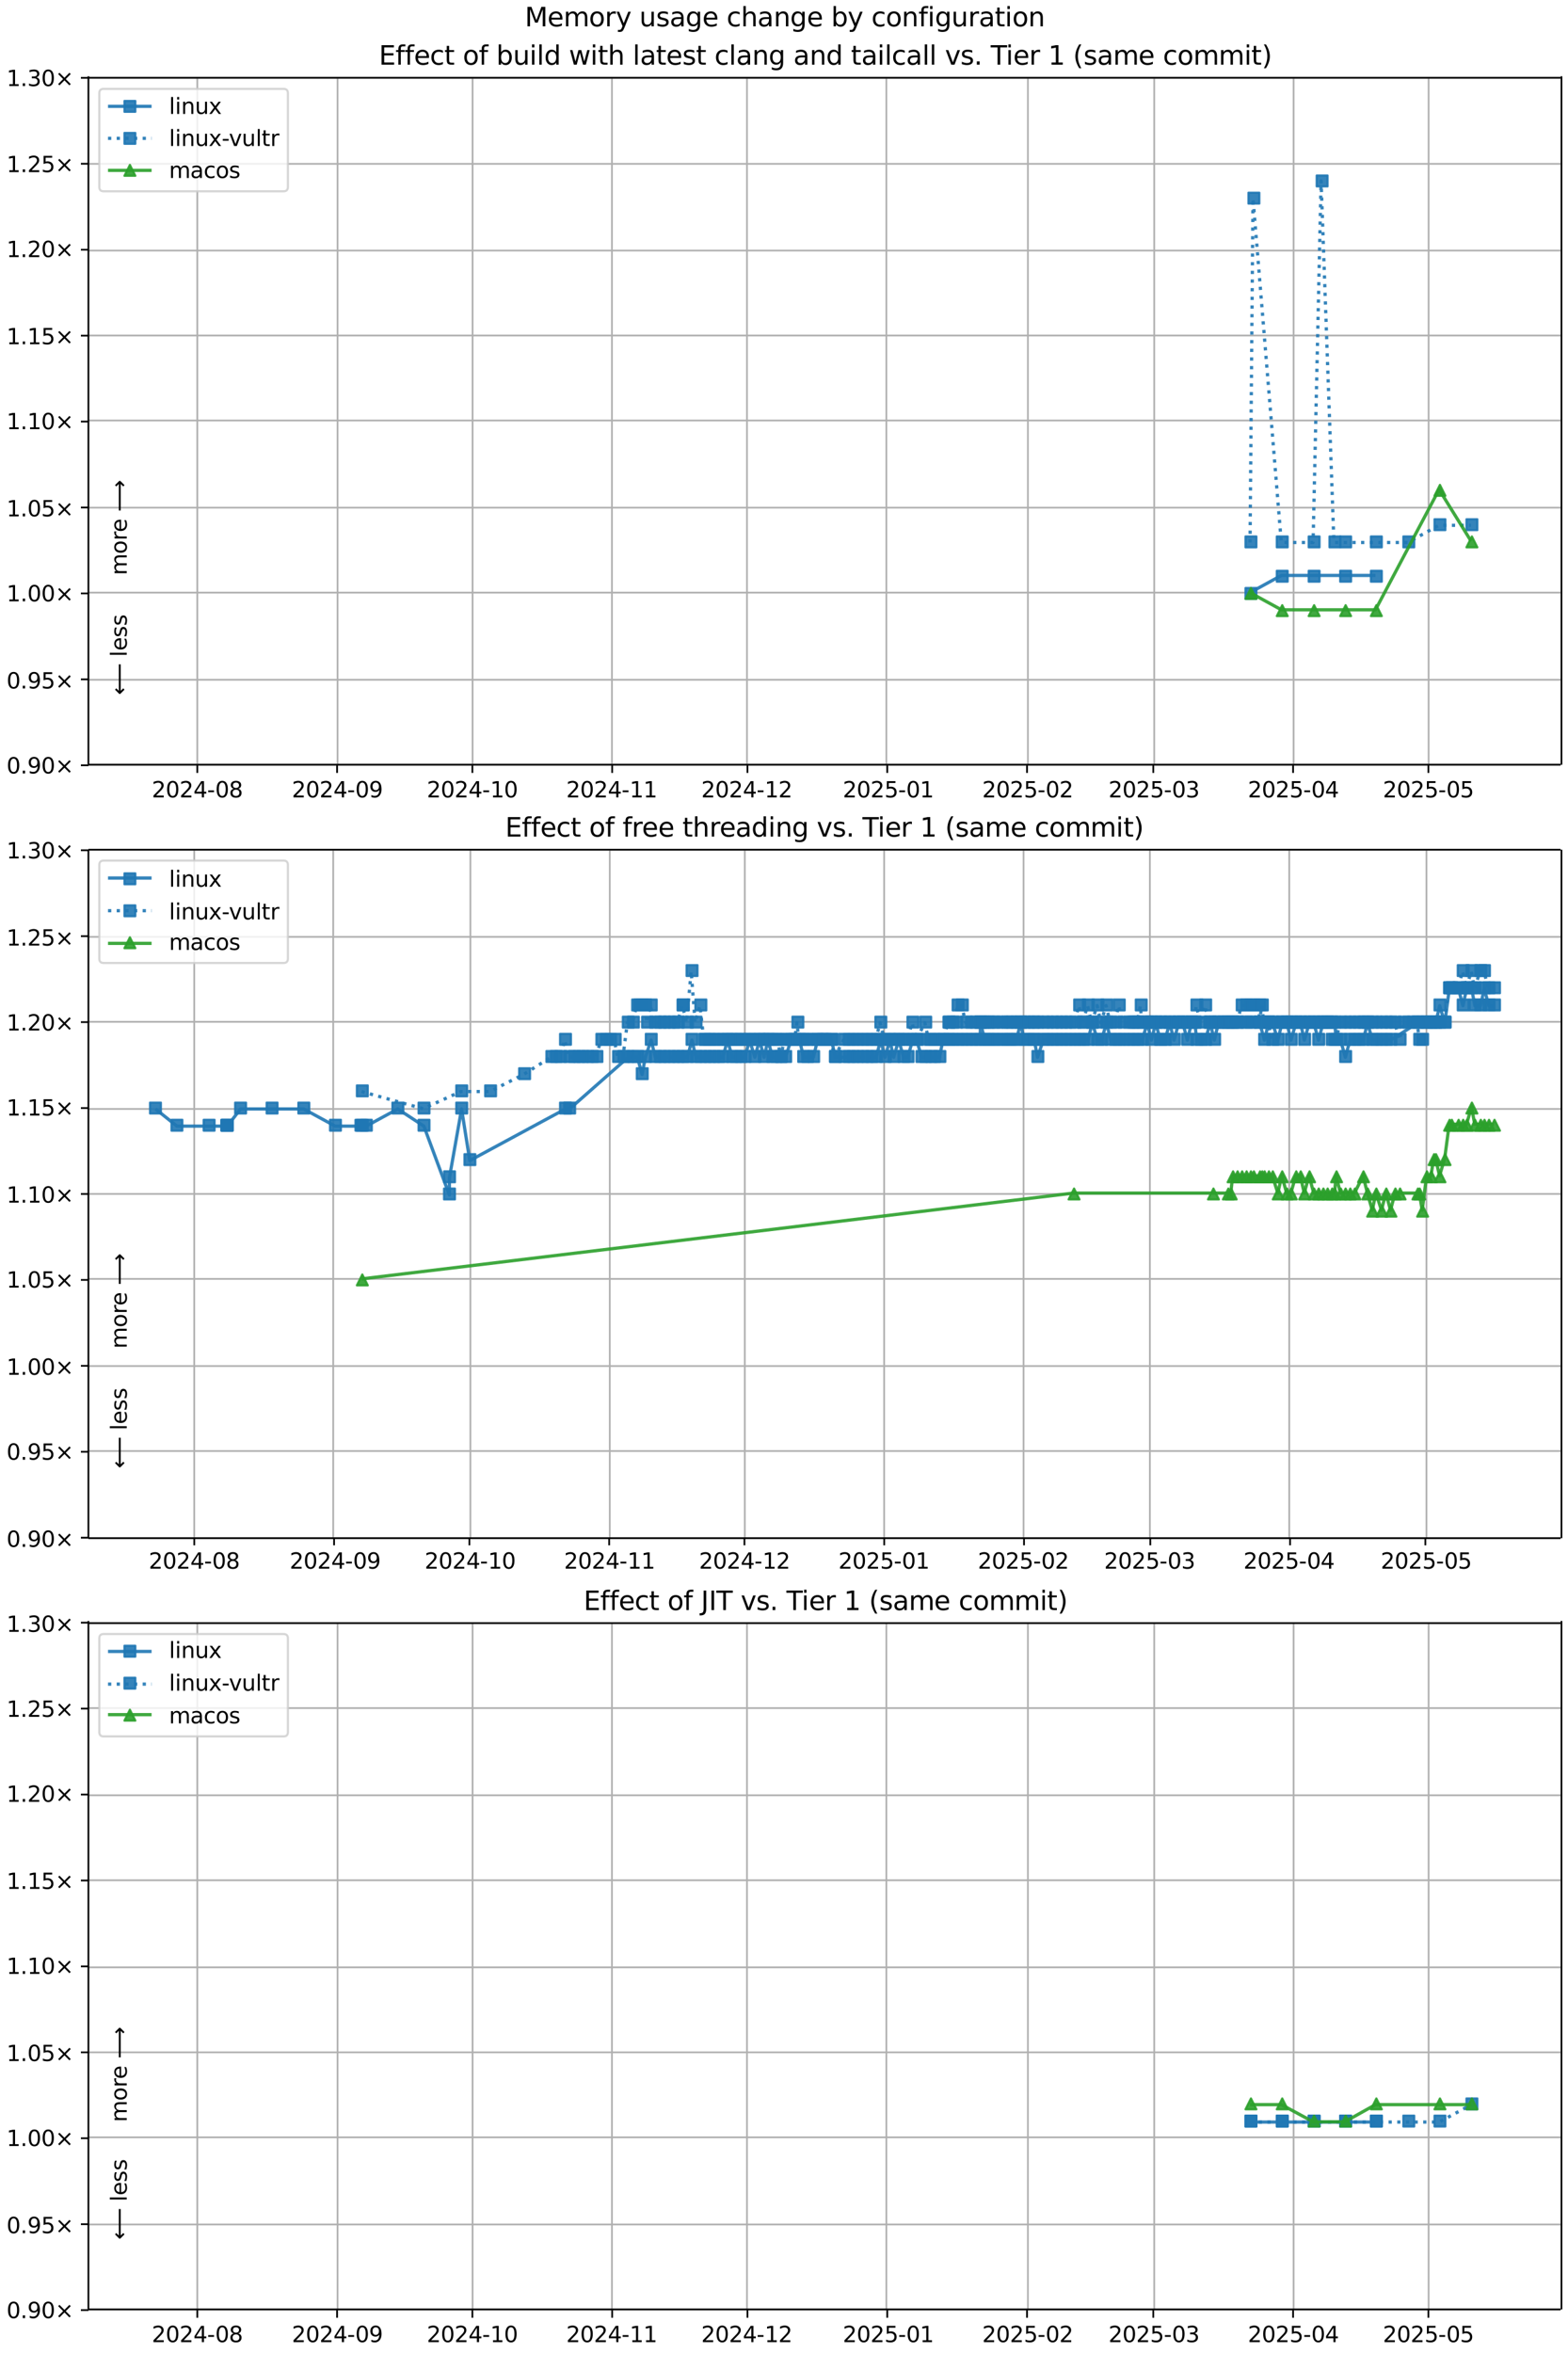 <?xml version="1.0" encoding="UTF-8"?>
<!DOCTYPE svg  PUBLIC '-//W3C//DTD SVG 1.1//EN'  'http://www.w3.org/Graphics/SVG/1.1/DTD/svg11.dtd'>
<svg width="720pt" height="1080pt" version="1.1" viewBox="0 0 720 1080" xmlns="http://www.w3.org/2000/svg" xmlns:xlink="http://www.w3.org/1999/xlink">
<defs>
<style type="text/css">*{stroke-linejoin: round; stroke-linecap: butt}</style>
</defs>
<path d="m0 1080h720v-1080h-720z" fill="#fff"/>
<path d="m40.6 351h676v-316h-676z" fill="#fff"/>
<path d="m90.6 351v-316" clip-path="url(#j)" fill="none" stroke="#b0b0b0" stroke-linecap="square" stroke-width=".8"/>
<defs>
<path id="g" d="m0 0v3.5" stroke="#000" stroke-width=".8"/>
</defs>
<use x="90.597" y="351.265" stroke="#000000" stroke-width=".8" xlink:href="#g"/>
<g transform="translate(69.7 366) scale(.1 -.1)">
<defs>
<path id="d" transform="scale(.016)" d="m1228 531h2203v-531h-2962v531q359 372 979 998 621 627 780 809 303 340 423 576 121 236 121 464 0 372-261 606-261 235-680 235-297 0-627-103-329-103-704-313v638q381 153 712 231 332 78 607 78 725 0 1156-363 431-362 431-968 0-288-108-546-107-257-392-607-78-91-497-524-418-433-1181-1211z"/>
<path id="c" transform="scale(.016)" d="m2034 4250q-487 0-733-480-245-479-245-1442 0-959 245-1439 246-480 733-480 491 0 736 480 246 480 246 1439 0 963-246 1442-245 480-736 480zm0 500q785 0 1199-621 414-620 414-1801 0-1178-414-1799-414-620-1199-620-784 0-1198 620-414 621-414 1799 0 1181 414 1801 414 621 1198 621z"/>
<path id="r" transform="scale(.016)" d="m2419 4116-1594-2491h1594v2491zm-166 550h794v-3041h666v-525h-666v-1100h-628v1100h-2106v609l1940 2957z"/>
<path id="f" transform="scale(.016)" d="m313 2009h1684v-512h-1684v512z"/>
<path id="al" transform="scale(.016)" d="m2034 2216q-450 0-708-241-257-241-257-662 0-422 257-663 258-241 708-241t709 242q260 243 260 662 0 421-258 662-257 241-711 241zm-631 268q-406 100-633 378-226 279-226 679 0 559 398 884 399 325 1092 325 697 0 1094-325t397-884q0-400-227-679-226-278-629-378 456-106 710-416 255-309 255-755 0-679-414-1042-414-362-1186-362-771 0-1186 362-414 363-414 1042 0 446 256 755 257 310 713 416zm-231 997q0-362 226-565 227-203 636-203 407 0 636 203 230 203 230 565 0 363-230 566-229 203-636 203-409 0-636-203-226-203-226-566z"/>
</defs>
<use xlink:href="#d"/>
<use transform="translate(63.6)" xlink:href="#c"/>
<use transform="translate(127)" xlink:href="#d"/>
<use transform="translate(191)" xlink:href="#r"/>
<use transform="translate(254)" xlink:href="#f"/>
<use transform="translate(291)" xlink:href="#c"/>
<use transform="translate(354)" xlink:href="#al"/>
</g>
<path d="m155 351v-316" clip-path="url(#j)" fill="none" stroke="#b0b0b0" stroke-linecap="square" stroke-width=".8"/>
<use x="154.787" y="351.265" stroke="#000000" stroke-width=".8" xlink:href="#g"/>
<g transform="translate(134 366) scale(.1 -.1)">
<defs>
<path id="ac" transform="scale(.016)" d="m703 97v575q238-113 481-172 244-59 479-59 625 0 954 420 330 420 377 1277-181-269-460-413-278-144-615-144-700 0-1108 423-408 424-408 1159 0 718 425 1152 425 435 1131 435 810 0 1236-621 427-620 427-1801 0-1103-524-1761-523-658-1407-658-238 0-482 47-243 47-506 141zm1256 1978q425 0 673 290 249 291 249 798 0 503-249 795-248 292-673 292t-673-292-248-795q0-507 248-798 248-290 673-290z"/>
</defs>
<use xlink:href="#d"/>
<use transform="translate(63.6)" xlink:href="#c"/>
<use transform="translate(127)" xlink:href="#d"/>
<use transform="translate(191)" xlink:href="#r"/>
<use transform="translate(254)" xlink:href="#f"/>
<use transform="translate(291)" xlink:href="#c"/>
<use transform="translate(354)" xlink:href="#ac"/>
</g>
<path d="m217 351v-316" clip-path="url(#j)" fill="none" stroke="#b0b0b0" stroke-linecap="square" stroke-width=".8"/>
<use x="216.907" y="351.265" stroke="#000000" stroke-width=".8" xlink:href="#g"/>
<g transform="translate(196 366) scale(.1 -.1)">
<defs>
<path id="e" transform="scale(.016)" d="m794 531h1031v3560l-1122-225v575l1116 225h631v-4135h1031v-531h-2687v531z"/>
</defs>
<use xlink:href="#d"/>
<use transform="translate(63.6)" xlink:href="#c"/>
<use transform="translate(127)" xlink:href="#d"/>
<use transform="translate(191)" xlink:href="#r"/>
<use transform="translate(254)" xlink:href="#f"/>
<use transform="translate(291)" xlink:href="#e"/>
<use transform="translate(354)" xlink:href="#c"/>
</g>
<path d="m281 351v-316" clip-path="url(#j)" fill="none" stroke="#b0b0b0" stroke-linecap="square" stroke-width=".8"/>
<use x="281.098" y="351.265" stroke="#000000" stroke-width=".8" xlink:href="#g"/>
<g transform="translate(260 366) scale(.1 -.1)">
<use xlink:href="#d"/>
<use transform="translate(63.6)" xlink:href="#c"/>
<use transform="translate(127)" xlink:href="#d"/>
<use transform="translate(191)" xlink:href="#r"/>
<use transform="translate(254)" xlink:href="#f"/>
<use transform="translate(291)" xlink:href="#e"/>
<use transform="translate(354)" xlink:href="#e"/>
</g>
<path d="m343 351v-316" clip-path="url(#j)" fill="none" stroke="#b0b0b0" stroke-linecap="square" stroke-width=".8"/>
<use x="343.217" y="351.265" stroke="#000000" stroke-width=".8" xlink:href="#g"/>
<g transform="translate(322 366) scale(.1 -.1)">
<use xlink:href="#d"/>
<use transform="translate(63.6)" xlink:href="#c"/>
<use transform="translate(127)" xlink:href="#d"/>
<use transform="translate(191)" xlink:href="#r"/>
<use transform="translate(254)" xlink:href="#f"/>
<use transform="translate(291)" xlink:href="#e"/>
<use transform="translate(354)" xlink:href="#d"/>
</g>
<path d="m407 351v-316" clip-path="url(#j)" fill="none" stroke="#b0b0b0" stroke-linecap="square" stroke-width=".8"/>
<use x="407.408" y="351.265" stroke="#000000" stroke-width=".8" xlink:href="#g"/>
<g transform="translate(387 366) scale(.1 -.1)">
<defs>
<path id="h" transform="scale(.016)" d="m691 4666h2478v-532h-1900v-1143q137 47 274 70 138 23 276 23 781 0 1237-428 457-428 457-1159 0-753-469-1171-469-417-1322-417-294 0-599 50-304 50-629 150v635q281-153 581-228t634-75q541 0 856 284 316 284 316 772 0 487-316 771-315 285-856 285-253 0-505-56-251-56-513-175v2344z"/>
</defs>
<use xlink:href="#d"/>
<use transform="translate(63.6)" xlink:href="#c"/>
<use transform="translate(127)" xlink:href="#d"/>
<use transform="translate(191)" xlink:href="#h"/>
<use transform="translate(254)" xlink:href="#f"/>
<use transform="translate(291)" xlink:href="#c"/>
<use transform="translate(354)" xlink:href="#e"/>
</g>
<path d="m472 351v-316" clip-path="url(#j)" fill="none" stroke="#b0b0b0" stroke-linecap="square" stroke-width=".8"/>
<use x="471.598" y="351.265" stroke="#000000" stroke-width=".8" xlink:href="#g"/>
<g transform="translate(451 366) scale(.1 -.1)">
<use xlink:href="#d"/>
<use transform="translate(63.6)" xlink:href="#c"/>
<use transform="translate(127)" xlink:href="#d"/>
<use transform="translate(191)" xlink:href="#h"/>
<use transform="translate(254)" xlink:href="#f"/>
<use transform="translate(291)" xlink:href="#c"/>
<use transform="translate(354)" xlink:href="#d"/>
</g>
<path d="m530 351v-316" clip-path="url(#j)" fill="none" stroke="#b0b0b0" stroke-linecap="square" stroke-width=".8"/>
<use x="529.576" y="351.265" stroke="#000000" stroke-width=".8" xlink:href="#g"/>
<g transform="translate(509 366) scale(.1 -.1)">
<defs>
<path id="af" transform="scale(.016)" d="m2597 2516q453-97 707-404 255-306 255-756 0-690-475-1069-475-378-1350-378-293 0-604 58t-642 174v609q262-153 574-231 313-78 654-78 593 0 904 234t311 681q0 413-289 645-289 233-804 233h-544v519h569q465 0 712 186t247 536q0 359-255 551-254 193-729 193-260 0-557-57-297-56-653-174v562q360 100 674 150t592 50q719 0 1137-327 419-326 419-882 0-388-222-655t-631-370z"/>
</defs>
<use xlink:href="#d"/>
<use transform="translate(63.6)" xlink:href="#c"/>
<use transform="translate(127)" xlink:href="#d"/>
<use transform="translate(191)" xlink:href="#h"/>
<use transform="translate(254)" xlink:href="#f"/>
<use transform="translate(291)" xlink:href="#c"/>
<use transform="translate(354)" xlink:href="#af"/>
</g>
<path d="m594 351v-316" clip-path="url(#j)" fill="none" stroke="#b0b0b0" stroke-linecap="square" stroke-width=".8"/>
<use x="593.767" y="351.265" stroke="#000000" stroke-width=".8" xlink:href="#g"/>
<g transform="translate(573 366) scale(.1 -.1)">
<use xlink:href="#d"/>
<use transform="translate(63.6)" xlink:href="#c"/>
<use transform="translate(127)" xlink:href="#d"/>
<use transform="translate(191)" xlink:href="#h"/>
<use transform="translate(254)" xlink:href="#f"/>
<use transform="translate(291)" xlink:href="#c"/>
<use transform="translate(354)" xlink:href="#r"/>
</g>
<path d="m656 351v-316" clip-path="url(#j)" fill="none" stroke="#b0b0b0" stroke-linecap="square" stroke-width=".8"/>
<use x="655.887" y="351.265" stroke="#000000" stroke-width=".8" xlink:href="#g"/>
<g transform="translate(635 366) scale(.1 -.1)">
<use xlink:href="#d"/>
<use transform="translate(63.6)" xlink:href="#c"/>
<use transform="translate(127)" xlink:href="#d"/>
<use transform="translate(191)" xlink:href="#h"/>
<use transform="translate(254)" xlink:href="#f"/>
<use transform="translate(291)" xlink:href="#c"/>
<use transform="translate(354)" xlink:href="#h"/>
</g>
<path d="m40.6 351h676" clip-path="url(#j)" fill="none" stroke="#b0b0b0" stroke-linecap="square" stroke-width=".8"/>
<defs>
<path id="m" d="m0 0h-3.5" stroke="#000" stroke-width=".8"/>
</defs>
<use x="40.646" y="351.265" stroke="#000000" stroke-width=".8" xlink:href="#m"/>
<g transform="translate(3 355) scale(.1 -.1)">
<defs>
<path id="i" transform="scale(.016)" d="m684 794h660v-794h-660v794z"/>
<path id="n" transform="scale(.016)" d="m4488 3438-1429-1435 1429-1428-372-378-1435 1434-1434-1434-369 378 1425 1428-1425 1435 369 378 1434-1435 1435 1435 372-378z"/>
</defs>
<use xlink:href="#c"/>
<use transform="translate(63.6)" xlink:href="#i"/>
<use transform="translate(95.4)" xlink:href="#ac"/>
<use transform="translate(159)" xlink:href="#c"/>
<use transform="translate(223)" xlink:href="#n"/>
</g>
<path d="m40.6 312h676" clip-path="url(#j)" fill="none" stroke="#b0b0b0" stroke-linecap="square" stroke-width=".8"/>
<use x="40.646" y="311.823" stroke="#000000" stroke-width=".8" xlink:href="#m"/>
<g transform="translate(3 316) scale(.1 -.1)">
<use xlink:href="#c"/>
<use transform="translate(63.6)" xlink:href="#i"/>
<use transform="translate(95.4)" xlink:href="#ac"/>
<use transform="translate(159)" xlink:href="#h"/>
<use transform="translate(223)" xlink:href="#n"/>
</g>
<path d="m40.6 272h676" clip-path="url(#j)" fill="none" stroke="#b0b0b0" stroke-linecap="square" stroke-width=".8"/>
<use x="40.646" y="272.382" stroke="#000000" stroke-width=".8" xlink:href="#m"/>
<g transform="translate(3 276) scale(.1 -.1)">
<use xlink:href="#e"/>
<use transform="translate(63.6)" xlink:href="#i"/>
<use transform="translate(95.4)" xlink:href="#c"/>
<use transform="translate(159)" xlink:href="#c"/>
<use transform="translate(223)" xlink:href="#n"/>
</g>
<path d="m40.6 233h676" clip-path="url(#j)" fill="none" stroke="#b0b0b0" stroke-linecap="square" stroke-width=".8"/>
<use x="40.646" y="232.94" stroke="#000000" stroke-width=".8" xlink:href="#m"/>
<g transform="translate(3 237) scale(.1 -.1)">
<use xlink:href="#e"/>
<use transform="translate(63.6)" xlink:href="#i"/>
<use transform="translate(95.4)" xlink:href="#c"/>
<use transform="translate(159)" xlink:href="#h"/>
<use transform="translate(223)" xlink:href="#n"/>
</g>
<path d="m40.6 193h676" clip-path="url(#j)" fill="none" stroke="#b0b0b0" stroke-linecap="square" stroke-width=".8"/>
<use x="40.646" y="193.499" stroke="#000000" stroke-width=".8" xlink:href="#m"/>
<g transform="translate(3 197) scale(.1 -.1)">
<use xlink:href="#e"/>
<use transform="translate(63.6)" xlink:href="#i"/>
<use transform="translate(95.4)" xlink:href="#e"/>
<use transform="translate(159)" xlink:href="#c"/>
<use transform="translate(223)" xlink:href="#n"/>
</g>
<path d="m40.6 154h676" clip-path="url(#j)" fill="none" stroke="#b0b0b0" stroke-linecap="square" stroke-width=".8"/>
<use x="40.646" y="154.057" stroke="#000000" stroke-width=".8" xlink:href="#m"/>
<g transform="translate(3 158) scale(.1 -.1)">
<use xlink:href="#e"/>
<use transform="translate(63.6)" xlink:href="#i"/>
<use transform="translate(95.4)" xlink:href="#e"/>
<use transform="translate(159)" xlink:href="#h"/>
<use transform="translate(223)" xlink:href="#n"/>
</g>
<path d="m40.6 115h676" clip-path="url(#j)" fill="none" stroke="#b0b0b0" stroke-linecap="square" stroke-width=".8"/>
<use x="40.646" y="114.616" stroke="#000000" stroke-width=".8" xlink:href="#m"/>
<g transform="translate(3 118) scale(.1 -.1)">
<use xlink:href="#e"/>
<use transform="translate(63.6)" xlink:href="#i"/>
<use transform="translate(95.4)" xlink:href="#d"/>
<use transform="translate(159)" xlink:href="#c"/>
<use transform="translate(223)" xlink:href="#n"/>
</g>
<path d="m40.6 75.2h676" clip-path="url(#j)" fill="none" stroke="#b0b0b0" stroke-linecap="square" stroke-width=".8"/>
<use x="40.646" y="75.174" stroke="#000000" stroke-width=".8" xlink:href="#m"/>
<g transform="translate(3 79) scale(.1 -.1)">
<use xlink:href="#e"/>
<use transform="translate(63.6)" xlink:href="#i"/>
<use transform="translate(95.4)" xlink:href="#d"/>
<use transform="translate(159)" xlink:href="#h"/>
<use transform="translate(223)" xlink:href="#n"/>
</g>
<path d="m40.6 35.7h676" clip-path="url(#j)" fill="none" stroke="#b0b0b0" stroke-linecap="square" stroke-width=".8"/>
<use x="40.646" y="35.733" stroke="#000000" stroke-width=".8" xlink:href="#m"/>
<g transform="translate(3 39.5) scale(.1 -.1)">
<use xlink:href="#e"/>
<use transform="translate(63.6)" xlink:href="#i"/>
<use transform="translate(95.4)" xlink:href="#af"/>
<use transform="translate(159)" xlink:href="#c"/>
<use transform="translate(223)" xlink:href="#n"/>
</g>
<path d="m574 272 14.4-7.89h14.6 14.5 14.1" clip-path="url(#j)" fill="none" stroke="#1f77b4" stroke-linecap="square" stroke-opacity=".9" stroke-width="1.5"/>
<defs>
<path id="a" d="m-2.5 2.5h5v-5h-5z" stroke="#1f77b4" stroke-opacity=".9"/>
</defs>
<g clip-path="url(#j)" fill="#1f77b4" fill-opacity=".9" stroke="#1f77b4" stroke-opacity=".9">
<use x="574.419" y="272.382" xlink:href="#a"/>
<use x="588.785" y="264.493" xlink:href="#a"/>
<use x="603.424" y="264.493" xlink:href="#a"/>
<use x="617.889" y="264.493" xlink:href="#a"/>
<use x="632.004" y="264.493" xlink:href="#a"/>
</g>
<g stroke="#1f77b4" stroke-opacity=".9">
<path d="m574 249 1.35-158 13 158h14.6l3.67-166 5.89 166h4.91 14.1 14.9l14.3-7.89h14.7" clip-path="url(#j)" fill="none" stroke-dasharray="1.5,2.475" stroke-width="1.5"/>
<g clip-path="url(#j)" fill="#1f77b4" fill-opacity=".9">
<use x="574.419" y="248.717" xlink:href="#a"/>
<use x="575.772" y="90.951" xlink:href="#a"/>
<use x="588.785" y="248.717" xlink:href="#a"/>
<use x="603.424" y="248.717" xlink:href="#a"/>
<use x="607.094" y="83.062" xlink:href="#a"/>
<use x="612.98" y="248.717" xlink:href="#a"/>
<use x="617.889" y="248.717" xlink:href="#a"/>
<use x="632.004" y="248.717" xlink:href="#a"/>
<use x="646.89" y="248.717" xlink:href="#a"/>
<use x="661.197" y="240.829" xlink:href="#a"/>
<use x="675.87" y="240.829" xlink:href="#a"/>
</g>
</g>
<path d="m574 272 14.4 7.89h14.6 14.5 14.1l29.2-55.2 14.7 23.7" clip-path="url(#j)" fill="none" stroke="#2ca02c" stroke-linecap="square" stroke-opacity=".9" stroke-width="1.5"/>
<defs>
<path id="b" d="m0-2.5-2.5 5h5z" stroke="#2ca02c" stroke-opacity=".9"/>
</defs>
<g clip-path="url(#j)" fill="#2ca02c" fill-opacity=".9" stroke="#2ca02c" stroke-opacity=".9">
<use x="574.419" y="272.382" xlink:href="#b"/>
<use x="588.785" y="280.27" xlink:href="#b"/>
<use x="603.424" y="280.27" xlink:href="#b"/>
<use x="617.889" y="280.27" xlink:href="#b"/>
<use x="632.004" y="280.27" xlink:href="#b"/>
<use x="661.197" y="225.052" xlink:href="#b"/>
<use x="675.87" y="248.717" xlink:href="#b"/>
</g>
<path d="m40.6 351v-316" fill="none" stroke="#000" stroke-linecap="square" stroke-width=".8"/>
<path d="m717 351v-316" fill="none" stroke="#000" stroke-linecap="square" stroke-width=".8"/>
<path d="m40.6 351h676" fill="none" stroke="#000" stroke-linecap="square" stroke-width=".8"/>
<path d="m40.6 35.7h676" fill="none" stroke="#000" stroke-linecap="square" stroke-width=".8"/>
<g clip-path="url(#j)">
<g transform="translate(58.2 264) rotate(-90) scale(.1 -.1)">
<defs>
<path id="t" transform="scale(.016)" d="m3328 2828q216 388 516 572t706 184q547 0 844-383 297-382 297-1088v-2113h-578v2094q0 503-179 746-178 244-543 244-447 0-707-297-259-296-259-809v-1978h-578v2094q0 506-178 748t-550 242q-441 0-701-298-259-298-259-808v-1978h-578v3500h578v-544q197 322 472 475t653 153q382 0 649-194 267-193 395-562z"/>
<path id="v" transform="scale(.016)" d="m1959 3097q-462 0-731-361t-269-989 267-989q268-361 733-361 460 0 728 362 269 363 269 988 0 622-269 986-268 364-728 364zm0 487q750 0 1178-488 429-487 429-1349 0-859-429-1349-428-489-1178-489-753 0-1180 489-426 490-426 1349 0 862 426 1349 427 488 1180 488z"/>
<path id="x" transform="scale(.016)" d="m2631 2963q-97 56-211 82-114 27-251 27-488 0-749-317t-261-911v-1844h-578v3500h578v-544q182 319 472 473 291 155 707 155 59 0 131-8 72-7 159-23l3-590z"/>
<path id="o" transform="scale(.016)" d="m3597 1894v-281h-2644q38-594 358-905t892-311q331 0 642 81t618 244v-544q-310-131-635-200t-659-69q-838 0-1327 487-489 488-489 1320 0 859 464 1363 464 505 1252 505 706 0 1117-455 411-454 411-1235zm-575 169q-6 471-264 752-258 282-683 282-481 0-770-272t-333-766l2050 4z"/>
<path id="ao" transform="scale(.016)" d="m8863 2147v-281l-1229-1228-375 375 729 728h-7622v531h7622l-729 728 375 375 1229-1228z"/>
</defs>
<use xlink:href="#t"/>
<use transform="translate(97.4)" xlink:href="#v"/>
<use transform="translate(159)" xlink:href="#x"/>
<use transform="translate(197)" xlink:href="#o"/>
<use transform="translate(259)" xlink:href="#DejaVuSans-20"/>
<use transform="translate(291)" xlink:href="#ao"/>
</g>
</g>
<g clip-path="url(#j)">
<g transform="translate(58.2 319) rotate(-90) scale(.1 -.1)">
<defs>
<path id="ap" transform="scale(.016)" d="m313 1866v281l1228 1228 375-375-728-728h7621v-531h-7621l728-728-375-375-1228 1228z"/>
<path id="p" transform="scale(.016)" d="m603 4863h575v-4863h-575v4863z"/>
<path id="s" transform="scale(.016)" d="m2834 3397v-544q-243 125-506 187-262 63-544 63-428 0-642-131t-214-394q0-200 153-314t616-217l197-44q612-131 870-370t258-667q0-488-386-773-386-284-1061-284-281 0-586 55t-642 164v594q319-166 628-249 309-82 613-82 406 0 624 139 219 139 219 392 0 234-158 359-157 125-692 241l-200 47q-534 112-772 345-237 233-237 639 0 494 350 762 350 269 994 269 318 0 599-47 282-46 519-140z"/>
</defs>
<use xlink:href="#ap"/>
<use transform="translate(143)" xlink:href="#DejaVuSans-20"/>
<use transform="translate(175)" xlink:href="#p"/>
<use transform="translate(203)" xlink:href="#o"/>
<use transform="translate(264)" xlink:href="#s"/>
<use transform="translate(317)" xlink:href="#s"/>
</g>
</g>
<g transform="translate(174 29.7) scale(.12 -.12)">
<defs>
<path id="ak" transform="scale(.016)" d="m628 4666h2950v-532h-2319v-1381h2222v-531h-2222v-1691h2375v-531h-3006v4666z"/>
<path id="ab" transform="scale(.016)" d="m2375 4863v-479h-550q-309 0-430-125-120-125-120-450v-309h947v-447h-947v-3053h-578v3053h-550v447h550v244q0 584 272 851 272 268 862 268h544z"/>
<path id="y" transform="scale(.016)" d="m3122 3366v-538q-244 135-489 202t-495 67q-560 0-870-355-309-354-309-995t309-996q310-354 870-354 250 0 495 67t489 202v-532q-241-112-499-168-257-57-548-57-791 0-1257 497-465 497-465 1341 0 856 470 1346 471 491 1290 491 265 0 518-55 253-54 491-163z"/>
<path id="u" transform="scale(.016)" d="m1172 4494v-994h1184v-447h-1184v-1900q0-428 117-550t477-122h590v-481h-590q-666 0-919 248-253 249-253 905v1900h-422v447h422v994h578z"/>
<path id="ar" transform="scale(.016)" d="m3116 1747q0 634-261 995t-717 361q-457 0-718-361t-261-995 261-995 718-361q456 0 717 361t261 995zm-1957 1222q182 312 458 463 277 152 661 152 638 0 1036-506 399-506 399-1331t-399-1332q-398-506-1036-506-384 0-661 152-276 152-458 464v-525h-578v4863h578v-1894z"/>
<path id="z" transform="scale(.016)" d="m544 1381v2119h575v-2097q0-497 193-746 194-248 582-248 465 0 735 297 271 297 271 810v1984h575v-3500h-575v538q-209-319-486-474-276-155-642-155-603 0-916 375-312 375-312 1097zm1447 2203z"/>
<path id="q" transform="scale(.016)" d="m603 3500h575v-3500h-575v3500zm0 1363h575v-729h-575v729z"/>
<path id="aj" transform="scale(.016)" d="m2906 2969v1894h575v-4863h-575v525q-181-312-458-464-276-152-664-152-634 0-1033 506-398 507-398 1332t398 1331q399 506 1033 506 388 0 664-152 277-151 458-463zm-1959-1222q0-634 261-995t717-361 718 361q263 361 263 995t-263 995q-262 361-718 361t-717-361-261-995z"/>
<path id="as" transform="scale(.016)" d="m269 3500h575l719-2731 715 2731h678l719-2731 716 2731h575l-916-3500h-678l-753 2869-756-2869h-679l-915 3500z"/>
<path id="ai" transform="scale(.016)" d="m3513 2113v-2113h-575v2094q0 497-194 743-194 247-581 247-466 0-735-297-269-296-269-809v-1978h-578v4863h578v-1907q207 316 486 472 280 156 646 156 603 0 912-373 310-373 310-1098z"/>
<path id="w" transform="scale(.016)" d="m2194 1759q-697 0-966-159t-269-544q0-306 202-486 202-179 548-179 479 0 768 339t289 901v128h-572zm1147 238v-2e3h-575v531q-197-318-491-470t-719-152q-537 0-855 302-317 302-317 808 0 590 395 890 396 300 1180 300h807v57q0 397-261 614t-733 217q-300 0-585-72-284-72-546-216v532q315 122 612 182 297 61 578 61 760 0 1135-394 375-393 375-1193z"/>
<path id="aa" transform="scale(.016)" d="m3513 2113v-2113h-575v2094q0 497-194 743-194 247-581 247-466 0-735-297-269-296-269-809v-1978h-578v3500h578v-544q207 316 486 472 280 156 646 156 603 0 912-373 310-373 310-1098z"/>
<path id="ag" transform="scale(.016)" d="m2906 1791q0 625-258 968-257 344-723 344-462 0-720-344-258-343-258-968 0-622 258-966t720-344q466 0 723 344 258 344 258 966zm575-1357q0-893-397-1329-396-436-1215-436-303 0-572 45t-522 139v559q253-137 500-202 247-66 503-66 566 0 847 295t281 892v285q-178-310-456-463t-666-153q-643 0-1037 490-394 491-394 1301 0 812 394 1302 394 491 1037 491 388 0 666-153t456-462v531h575v-3066z"/>
<path id="ae" transform="scale(.016)" d="m191 3500h609l1094-2937 1094 2937h609l-1313-3500h-781l-1312 3500z"/>
<path id="ah" transform="scale(.016)" d="m-19 4666h3947v-532h-1656v-4134h-634v4134h-1657v532z"/>
<path id="an" transform="scale(.016)" d="m1984 4856q-418-718-622-1422-203-703-203-1425 0-721 205-1429t620-1424h-500q-468 735-701 1444t-233 1409q0 697 231 1403 232 707 703 1444h500z"/>
<path id="am" transform="scale(.016)" d="m513 4856h500q468-737 701-1444 233-706 233-1403 0-700-233-1409t-701-1444h-500q415 716 620 1424t205 1429q0 722-205 1425-205 704-620 1422z"/>
</defs>
<use xlink:href="#ak"/>
<use transform="translate(63.2)" xlink:href="#ab"/>
<use transform="translate(98.4)" xlink:href="#ab"/>
<use transform="translate(134)" xlink:href="#o"/>
<use transform="translate(195)" xlink:href="#y"/>
<use transform="translate(250)" xlink:href="#u"/>
<use transform="translate(289)" xlink:href="#DejaVuSans-20"/>
<use transform="translate(321)" xlink:href="#v"/>
<use transform="translate(382)" xlink:href="#ab"/>
<use transform="translate(417)" xlink:href="#DejaVuSans-20"/>
<use transform="translate(449)" xlink:href="#ar"/>
<use transform="translate(513)" xlink:href="#z"/>
<use transform="translate(576)" xlink:href="#q"/>
<use transform="translate(604)" xlink:href="#p"/>
<use transform="translate(632)" xlink:href="#aj"/>
<use transform="translate(695)" xlink:href="#DejaVuSans-20"/>
<use transform="translate(727)" xlink:href="#as"/>
<use transform="translate(809)" xlink:href="#q"/>
<use transform="translate(837)" xlink:href="#u"/>
<use transform="translate(876)" xlink:href="#ai"/>
<use transform="translate(939)" xlink:href="#DejaVuSans-20"/>
<use transform="translate(971)" xlink:href="#p"/>
<use transform="translate(999)" xlink:href="#w"/>
<use transform="translate(1060)" xlink:href="#u"/>
<use transform="translate(1099)" xlink:href="#o"/>
<use transform="translate(1161)" xlink:href="#s"/>
<use transform="translate(1213)" xlink:href="#u"/>
<use transform="translate(1252)" xlink:href="#DejaVuSans-20"/>
<use transform="translate(1284)" xlink:href="#y"/>
<use transform="translate(1339)" xlink:href="#p"/>
<use transform="translate(1367)" xlink:href="#w"/>
<use transform="translate(1428)" xlink:href="#aa"/>
<use transform="translate(1491)" xlink:href="#ag"/>
<use transform="translate(1555)" xlink:href="#DejaVuSans-20"/>
<use transform="translate(1586)" xlink:href="#w"/>
<use transform="translate(1648)" xlink:href="#aa"/>
<use transform="translate(1711)" xlink:href="#aj"/>
<use transform="translate(1775)" xlink:href="#DejaVuSans-20"/>
<use transform="translate(1806)" xlink:href="#u"/>
<use transform="translate(1846)" xlink:href="#w"/>
<use transform="translate(1907)" xlink:href="#q"/>
<use transform="translate(1935)" xlink:href="#p"/>
<use transform="translate(1962)" xlink:href="#y"/>
<use transform="translate(2017)" xlink:href="#w"/>
<use transform="translate(2079)" xlink:href="#p"/>
<use transform="translate(2106)" xlink:href="#p"/>
<use transform="translate(2134)" xlink:href="#DejaVuSans-20"/>
<use transform="translate(2166)" xlink:href="#ae"/>
<use transform="translate(2225)" xlink:href="#s"/>
<use transform="translate(2277)" xlink:href="#i"/>
<use transform="translate(2309)" xlink:href="#DejaVuSans-20"/>
<use transform="translate(2341)" xlink:href="#ah"/>
<use transform="translate(2399)" xlink:href="#q"/>
<use transform="translate(2427)" xlink:href="#o"/>
<use transform="translate(2488)" xlink:href="#x"/>
<use transform="translate(2529)" xlink:href="#DejaVuSans-20"/>
<use transform="translate(2561)" xlink:href="#e"/>
<use transform="translate(2625)" xlink:href="#DejaVuSans-20"/>
<use transform="translate(2656)" xlink:href="#an"/>
<use transform="translate(2696)" xlink:href="#s"/>
<use transform="translate(2748)" xlink:href="#w"/>
<use transform="translate(2809)" xlink:href="#t"/>
<use transform="translate(2906)" xlink:href="#o"/>
<use transform="translate(2968)" xlink:href="#DejaVuSans-20"/>
<use transform="translate(3e3)" xlink:href="#y"/>
<use transform="translate(3055)" xlink:href="#v"/>
<use transform="translate(3116)" xlink:href="#t"/>
<use transform="translate(3213)" xlink:href="#t"/>
<use transform="translate(3311)" xlink:href="#q"/>
<use transform="translate(3338)" xlink:href="#u"/>
<use transform="translate(3378)" xlink:href="#am"/>
</g>
<path d="m47.6 87.8h82.6q2 0 2-2v-43q0-2-2-2h-82.6q-2 0-2 2v43q0 2 2 2z" fill="#fff" opacity=".8" stroke="#ccc"/>
<path d="m49.6 48.8h10 10" fill="none" stroke="#1f77b4" stroke-linecap="square" stroke-opacity=".9" stroke-width="1.5"/>
<use x="59.646" y="48.831" fill="#1f77b4" fill-opacity=".9" stroke="#1f77b4" stroke-opacity=".9" xlink:href="#a"/>
<g transform="translate(77.6 52.3) scale(.1 -.1)">
<defs>
<path id="ad" transform="scale(.016)" d="m3513 3500-1266-1703 1331-1797h-678l-1019 1375-1018-1375h-679l1360 1831-1244 1669h678l928-1247 928 1247h679z"/>
</defs>
<use xlink:href="#p"/>
<use transform="translate(27.8)" xlink:href="#q"/>
<use transform="translate(55.6)" xlink:href="#aa"/>
<use transform="translate(119)" xlink:href="#z"/>
<use transform="translate(182)" xlink:href="#ad"/>
</g>
<path d="m49.6 63.5h10 10" fill="none" stroke="#1f77b4" stroke-dasharray="1.5,2.475" stroke-opacity=".9" stroke-width="1.5"/>
<use x="59.646" y="63.509" fill="#1f77b4" fill-opacity=".9" stroke="#1f77b4" stroke-opacity=".9" xlink:href="#a"/>
<g transform="translate(77.6 67) scale(.1 -.1)">
<use xlink:href="#p"/>
<use transform="translate(27.8)" xlink:href="#q"/>
<use transform="translate(55.6)" xlink:href="#aa"/>
<use transform="translate(119)" xlink:href="#z"/>
<use transform="translate(182)" xlink:href="#ad"/>
<use transform="translate(242)" xlink:href="#f"/>
<use transform="translate(275)" xlink:href="#ae"/>
<use transform="translate(334)" xlink:href="#z"/>
<use transform="translate(398)" xlink:href="#p"/>
<use transform="translate(425)" xlink:href="#u"/>
<use transform="translate(465)" xlink:href="#x"/>
</g>
<path d="m49.6 78.2h10 10" fill="none" stroke="#2ca02c" stroke-linecap="square" stroke-opacity=".9" stroke-width="1.5"/>
<use x="59.646" y="78.187" fill="#2ca02c" fill-opacity=".9" stroke="#2ca02c" stroke-opacity=".9" xlink:href="#b"/>
<g transform="translate(77.6 81.7) scale(.1 -.1)">
<use xlink:href="#t"/>
<use transform="translate(97.4)" xlink:href="#w"/>
<use transform="translate(159)" xlink:href="#y"/>
<use transform="translate(214)" xlink:href="#v"/>
<use transform="translate(275)" xlink:href="#s"/>
</g>
<path d="m40.6 706h676v-316h-676z" fill="#fff"/>
<path d="m89.2 706v-316" clip-path="url(#k)" fill="none" stroke="#b0b0b0" stroke-linecap="square" stroke-width=".8"/>
<use x="89.217" y="705.793" stroke="#000000" stroke-width=".8" xlink:href="#g"/>
<g transform="translate(68.3 720) scale(.1 -.1)">
<use xlink:href="#d"/>
<use transform="translate(63.6)" xlink:href="#c"/>
<use transform="translate(127)" xlink:href="#d"/>
<use transform="translate(191)" xlink:href="#r"/>
<use transform="translate(254)" xlink:href="#f"/>
<use transform="translate(291)" xlink:href="#c"/>
<use transform="translate(354)" xlink:href="#al"/>
</g>
<path d="m153 706v-316" clip-path="url(#k)" fill="none" stroke="#b0b0b0" stroke-linecap="square" stroke-width=".8"/>
<use x="153.407" y="705.793" stroke="#000000" stroke-width=".8" xlink:href="#g"/>
<g transform="translate(133 720) scale(.1 -.1)">
<use xlink:href="#d"/>
<use transform="translate(63.6)" xlink:href="#c"/>
<use transform="translate(127)" xlink:href="#d"/>
<use transform="translate(191)" xlink:href="#r"/>
<use transform="translate(254)" xlink:href="#f"/>
<use transform="translate(291)" xlink:href="#c"/>
<use transform="translate(354)" xlink:href="#ac"/>
</g>
<path d="m216 706v-316" clip-path="url(#k)" fill="none" stroke="#b0b0b0" stroke-linecap="square" stroke-width=".8"/>
<use x="215.527" y="705.793" stroke="#000000" stroke-width=".8" xlink:href="#g"/>
<g transform="translate(195 720) scale(.1 -.1)">
<use xlink:href="#d"/>
<use transform="translate(63.6)" xlink:href="#c"/>
<use transform="translate(127)" xlink:href="#d"/>
<use transform="translate(191)" xlink:href="#r"/>
<use transform="translate(254)" xlink:href="#f"/>
<use transform="translate(291)" xlink:href="#e"/>
<use transform="translate(354)" xlink:href="#c"/>
</g>
<path d="m280 706v-316" clip-path="url(#k)" fill="none" stroke="#b0b0b0" stroke-linecap="square" stroke-width=".8"/>
<use x="279.717" y="705.793" stroke="#000000" stroke-width=".8" xlink:href="#g"/>
<g transform="translate(259 720) scale(.1 -.1)">
<use xlink:href="#d"/>
<use transform="translate(63.6)" xlink:href="#c"/>
<use transform="translate(127)" xlink:href="#d"/>
<use transform="translate(191)" xlink:href="#r"/>
<use transform="translate(254)" xlink:href="#f"/>
<use transform="translate(291)" xlink:href="#e"/>
<use transform="translate(354)" xlink:href="#e"/>
</g>
<path d="m342 706v-316" clip-path="url(#k)" fill="none" stroke="#b0b0b0" stroke-linecap="square" stroke-width=".8"/>
<use x="341.837" y="705.793" stroke="#000000" stroke-width=".8" xlink:href="#g"/>
<g transform="translate(321 720) scale(.1 -.1)">
<use xlink:href="#d"/>
<use transform="translate(63.6)" xlink:href="#c"/>
<use transform="translate(127)" xlink:href="#d"/>
<use transform="translate(191)" xlink:href="#r"/>
<use transform="translate(254)" xlink:href="#f"/>
<use transform="translate(291)" xlink:href="#e"/>
<use transform="translate(354)" xlink:href="#d"/>
</g>
<path d="m406 706v-316" clip-path="url(#k)" fill="none" stroke="#b0b0b0" stroke-linecap="square" stroke-width=".8"/>
<use x="406.027" y="705.793" stroke="#000000" stroke-width=".8" xlink:href="#g"/>
<g transform="translate(385 720) scale(.1 -.1)">
<use xlink:href="#d"/>
<use transform="translate(63.6)" xlink:href="#c"/>
<use transform="translate(127)" xlink:href="#d"/>
<use transform="translate(191)" xlink:href="#h"/>
<use transform="translate(254)" xlink:href="#f"/>
<use transform="translate(291)" xlink:href="#c"/>
<use transform="translate(354)" xlink:href="#e"/>
</g>
<path d="m470 706v-316" clip-path="url(#k)" fill="none" stroke="#b0b0b0" stroke-linecap="square" stroke-width=".8"/>
<use x="470.218" y="705.793" stroke="#000000" stroke-width=".8" xlink:href="#g"/>
<g transform="translate(449 720) scale(.1 -.1)">
<use xlink:href="#d"/>
<use transform="translate(63.6)" xlink:href="#c"/>
<use transform="translate(127)" xlink:href="#d"/>
<use transform="translate(191)" xlink:href="#h"/>
<use transform="translate(254)" xlink:href="#f"/>
<use transform="translate(291)" xlink:href="#c"/>
<use transform="translate(354)" xlink:href="#d"/>
</g>
<path d="m528 706v-316" clip-path="url(#k)" fill="none" stroke="#b0b0b0" stroke-linecap="square" stroke-width=".8"/>
<use x="528.196" y="705.793" stroke="#000000" stroke-width=".8" xlink:href="#g"/>
<g transform="translate(507 720) scale(.1 -.1)">
<use xlink:href="#d"/>
<use transform="translate(63.6)" xlink:href="#c"/>
<use transform="translate(127)" xlink:href="#d"/>
<use transform="translate(191)" xlink:href="#h"/>
<use transform="translate(254)" xlink:href="#f"/>
<use transform="translate(291)" xlink:href="#c"/>
<use transform="translate(354)" xlink:href="#af"/>
</g>
<path d="m592 706v-316" clip-path="url(#k)" fill="none" stroke="#b0b0b0" stroke-linecap="square" stroke-width=".8"/>
<use x="592.386" y="705.793" stroke="#000000" stroke-width=".8" xlink:href="#g"/>
<g transform="translate(571 720) scale(.1 -.1)">
<use xlink:href="#d"/>
<use transform="translate(63.6)" xlink:href="#c"/>
<use transform="translate(127)" xlink:href="#d"/>
<use transform="translate(191)" xlink:href="#h"/>
<use transform="translate(254)" xlink:href="#f"/>
<use transform="translate(291)" xlink:href="#c"/>
<use transform="translate(354)" xlink:href="#r"/>
</g>
<path d="m655 706v-316" clip-path="url(#k)" fill="none" stroke="#b0b0b0" stroke-linecap="square" stroke-width=".8"/>
<use x="654.506" y="705.793" stroke="#000000" stroke-width=".8" xlink:href="#g"/>
<g transform="translate(634 720) scale(.1 -.1)">
<use xlink:href="#d"/>
<use transform="translate(63.6)" xlink:href="#c"/>
<use transform="translate(127)" xlink:href="#d"/>
<use transform="translate(191)" xlink:href="#h"/>
<use transform="translate(254)" xlink:href="#f"/>
<use transform="translate(291)" xlink:href="#c"/>
<use transform="translate(354)" xlink:href="#h"/>
</g>
<path d="m40.6 706h676" clip-path="url(#k)" fill="none" stroke="#b0b0b0" stroke-linecap="square" stroke-width=".8"/>
<use x="40.646" y="705.793" stroke="#000000" stroke-width=".8" xlink:href="#m"/>
<g transform="translate(3 710) scale(.1 -.1)">
<use xlink:href="#c"/>
<use transform="translate(63.6)" xlink:href="#i"/>
<use transform="translate(95.4)" xlink:href="#ac"/>
<use transform="translate(159)" xlink:href="#c"/>
<use transform="translate(223)" xlink:href="#n"/>
</g>
<path d="m40.6 666h676" clip-path="url(#k)" fill="none" stroke="#b0b0b0" stroke-linecap="square" stroke-width=".8"/>
<use x="40.646" y="666.352" stroke="#000000" stroke-width=".8" xlink:href="#m"/>
<g transform="translate(3 670) scale(.1 -.1)">
<use xlink:href="#c"/>
<use transform="translate(63.6)" xlink:href="#i"/>
<use transform="translate(95.4)" xlink:href="#ac"/>
<use transform="translate(159)" xlink:href="#h"/>
<use transform="translate(223)" xlink:href="#n"/>
</g>
<path d="m40.6 627h676" clip-path="url(#k)" fill="none" stroke="#b0b0b0" stroke-linecap="square" stroke-width=".8"/>
<use x="40.646" y="626.91" stroke="#000000" stroke-width=".8" xlink:href="#m"/>
<g transform="translate(3 631) scale(.1 -.1)">
<use xlink:href="#e"/>
<use transform="translate(63.6)" xlink:href="#i"/>
<use transform="translate(95.4)" xlink:href="#c"/>
<use transform="translate(159)" xlink:href="#c"/>
<use transform="translate(223)" xlink:href="#n"/>
</g>
<path d="m40.6 587h676" clip-path="url(#k)" fill="none" stroke="#b0b0b0" stroke-linecap="square" stroke-width=".8"/>
<use x="40.646" y="587.469" stroke="#000000" stroke-width=".8" xlink:href="#m"/>
<g transform="translate(3 591) scale(.1 -.1)">
<use xlink:href="#e"/>
<use transform="translate(63.6)" xlink:href="#i"/>
<use transform="translate(95.4)" xlink:href="#c"/>
<use transform="translate(159)" xlink:href="#h"/>
<use transform="translate(223)" xlink:href="#n"/>
</g>
<path d="m40.6 548h676" clip-path="url(#k)" fill="none" stroke="#b0b0b0" stroke-linecap="square" stroke-width=".8"/>
<use x="40.646" y="548.027" stroke="#000000" stroke-width=".8" xlink:href="#m"/>
<g transform="translate(3 552) scale(.1 -.1)">
<use xlink:href="#e"/>
<use transform="translate(63.6)" xlink:href="#i"/>
<use transform="translate(95.4)" xlink:href="#e"/>
<use transform="translate(159)" xlink:href="#c"/>
<use transform="translate(223)" xlink:href="#n"/>
</g>
<path d="m40.6 509h676" clip-path="url(#k)" fill="none" stroke="#b0b0b0" stroke-linecap="square" stroke-width=".8"/>
<use x="40.646" y="508.586" stroke="#000000" stroke-width=".8" xlink:href="#m"/>
<g transform="translate(3 512) scale(.1 -.1)">
<use xlink:href="#e"/>
<use transform="translate(63.6)" xlink:href="#i"/>
<use transform="translate(95.4)" xlink:href="#e"/>
<use transform="translate(159)" xlink:href="#h"/>
<use transform="translate(223)" xlink:href="#n"/>
</g>
<path d="m40.6 469h676" clip-path="url(#k)" fill="none" stroke="#b0b0b0" stroke-linecap="square" stroke-width=".8"/>
<use x="40.646" y="469.144" stroke="#000000" stroke-width=".8" xlink:href="#m"/>
<g transform="translate(3 473) scale(.1 -.1)">
<use xlink:href="#e"/>
<use transform="translate(63.6)" xlink:href="#i"/>
<use transform="translate(95.4)" xlink:href="#d"/>
<use transform="translate(159)" xlink:href="#c"/>
<use transform="translate(223)" xlink:href="#n"/>
</g>
<path d="m40.6 430h676" clip-path="url(#k)" fill="none" stroke="#b0b0b0" stroke-linecap="square" stroke-width=".8"/>
<use x="40.646" y="429.703" stroke="#000000" stroke-width=".8" xlink:href="#m"/>
<g transform="translate(3 434) scale(.1 -.1)">
<use xlink:href="#e"/>
<use transform="translate(63.6)" xlink:href="#i"/>
<use transform="translate(95.4)" xlink:href="#d"/>
<use transform="translate(159)" xlink:href="#h"/>
<use transform="translate(223)" xlink:href="#n"/>
</g>
<path d="m40.6 390h676" clip-path="url(#k)" fill="none" stroke="#b0b0b0" stroke-linecap="square" stroke-width=".8"/>
<use x="40.646" y="390.261" stroke="#000000" stroke-width=".8" xlink:href="#m"/>
<g transform="translate(3 394) scale(.1 -.1)">
<use xlink:href="#e"/>
<use transform="translate(63.6)" xlink:href="#i"/>
<use transform="translate(95.4)" xlink:href="#af"/>
<use transform="translate(159)" xlink:href="#c"/>
<use transform="translate(223)" xlink:href="#n"/>
</g>
<g stroke="#1f77b4" stroke-opacity=".9">
<path d="m71.4 509 9.85 7.89h23.1l6.09-7.89h29l14.5 7.89h14.2l14.5-7.89 12 7.89 11.7 31.6 0.022-7.89 5.59-31.6 3.76 23.7 43.9-23.7h1.91l26.9-23.7h4.29l2.11 7.89 1.53-7.89 2.61-7.89 1.96 7.89h14.7l2.11-7.89 1.82 7.89h12.4l2.09-7.89 2.22 7.89h5.79l2.14-7.89 2.42 7.89 2.14-7.89 2.08 7.89 1.83-7.89 2.07 7.89h5.94l2.56-7.89h3.94l1.77 7.89h4.57l1.87-7.89h6.44l1.73 7.89h18.8l1.96-7.89 2.11 7.89 2.14-7.89 1.8 7.89 2.31-7.89 2.23 7.89h1.93l2.21-7.89h1.9l2.24 7.89h8.24l1.54-7.89h17.1l0.164-7.89 1.98 7.89h14.5l1.93-7.89 1.66 7.89h4.63l1.5 7.89 2.61-7.89h20.6l1.87-7.89 2.51 7.89h1.72l2.39-7.89 1.9 7.89h14.5l2.23-7.89 1.93 7.89 2.02-7.89 2.06 7.89h2.21l2.08-7.89 2.06 7.89 2.13-7.89h1.85l2.11 7.89 1.94-7.89h1.55l0.782 7.89h4.02l2.18-7.89 1.93 7.89 1.86-7.89h19l2.1 7.89 1.98-7.89h1.77l2.49 7.89 1.84-7.89h2.23l1.91 7.89 2.3-7.89h2.06l1.79 7.89 2.25-7.89h2.1l2.13 7.89 2.14-7.89h5.29l0.742 7.89h1.97l2.2 7.89 2.15-7.89h6.06l1.98-7.89 2.23 7.89h8.38l12.4-7.89h8.3l1.81-7.89 2.35 7.89 2.1-15.8h4.14l2.09 7.89 1.72-7.89h2.27l1.48 7.89h2.63l1.68-7.89 2.09 7.89h2.51v0" clip-path="url(#k)" fill="none" stroke-linecap="square" stroke-width="1.5"/>
<g clip-path="url(#k)" fill="#1f77b4" fill-opacity=".9">
<use x="71.389" y="508.586" xlink:href="#a"/>
<use x="81.241" y="516.474" xlink:href="#a"/>
<use x="96.026" y="516.474" xlink:href="#a"/>
<use x="104.173" y="516.474" xlink:href="#a"/>
<use x="104.186" y="516.474" xlink:href="#a"/>
<use x="104.383" y="516.474" xlink:href="#a"/>
<use x="110.471" y="508.586" xlink:href="#a"/>
<use x="124.933" y="508.586" xlink:href="#a"/>
<use x="139.508" y="508.586" xlink:href="#a"/>
<use x="154.036" y="516.474" xlink:href="#a"/>
<use x="165.733" y="516.474" xlink:href="#a"/>
<use x="166.371" y="516.474" xlink:href="#a"/>
<use x="168.228" y="516.474" xlink:href="#a"/>
<use x="182.698" y="508.586" xlink:href="#a"/>
<use x="194.702" y="516.474" xlink:href="#a"/>
<use x="206.398" y="548.027" xlink:href="#a"/>
<use x="206.419" y="540.139" xlink:href="#a"/>
<use x="212.012" y="508.586" xlink:href="#a"/>
<use x="215.772" y="532.251" xlink:href="#a"/>
<use x="259.668" y="508.586" xlink:href="#a"/>
<use x="261.574" y="508.586" xlink:href="#a"/>
<use x="288.5" y="484.921" xlink:href="#a"/>
<use x="290.838" y="484.921" xlink:href="#a"/>
<use x="292.794" y="484.921" xlink:href="#a"/>
<use x="294.907" y="492.809" xlink:href="#a"/>
<use x="296.437" y="484.921" xlink:href="#a"/>
<use x="299.045" y="477.032" xlink:href="#a"/>
<use x="301.006" y="484.921" xlink:href="#a"/>
<use x="303.288" y="484.921" xlink:href="#a"/>
<use x="305.117" y="484.921" xlink:href="#a"/>
<use x="307.391" y="484.921" xlink:href="#a"/>
<use x="309.516" y="484.921" xlink:href="#a"/>
<use x="311.48" y="484.921" xlink:href="#a"/>
<use x="313.635" y="484.921" xlink:href="#a"/>
<use x="315.671" y="484.921" xlink:href="#a"/>
<use x="317.782" y="477.032" xlink:href="#a"/>
<use x="319.605" y="484.921" xlink:href="#a"/>
<use x="321.813" y="484.921" xlink:href="#a"/>
<use x="324.029" y="484.921" xlink:href="#a"/>
<use x="326.052" y="484.921" xlink:href="#a"/>
<use x="327.919" y="484.921" xlink:href="#a"/>
<use x="330.078" y="484.921" xlink:href="#a"/>
<use x="332.05" y="484.921" xlink:href="#a"/>
<use x="334.138" y="477.032" xlink:href="#a"/>
<use x="336.362" y="484.921" xlink:href="#a"/>
<use x="337.873" y="484.921" xlink:href="#a"/>
<use x="340.289" y="484.921" xlink:href="#a"/>
<use x="342.153" y="484.921" xlink:href="#a"/>
<use x="344.295" y="477.032" xlink:href="#a"/>
<use x="346.712" y="484.921" xlink:href="#a"/>
<use x="348.854" y="477.032" xlink:href="#a"/>
<use x="350.932" y="484.921" xlink:href="#a"/>
<use x="352.765" y="477.032" xlink:href="#a"/>
<use x="354.836" y="484.921" xlink:href="#a"/>
<use x="356.588" y="484.921" xlink:href="#a"/>
<use x="358.728" y="484.921" xlink:href="#a"/>
<use x="360.777" y="484.921" xlink:href="#a"/>
<use x="363.334" y="477.032" xlink:href="#a"/>
<use x="365.331" y="477.032" xlink:href="#a"/>
<use x="367.273" y="477.032" xlink:href="#a"/>
<use x="369.039" y="484.921" xlink:href="#a"/>
<use x="370.863" y="484.921" xlink:href="#a"/>
<use x="373.611" y="484.921" xlink:href="#a"/>
<use x="375.484" y="477.032" xlink:href="#a"/>
<use x="377.753" y="477.032" xlink:href="#a"/>
<use x="379.158" y="477.032" xlink:href="#a"/>
<use x="381.925" y="477.032" xlink:href="#a"/>
<use x="383.654" y="484.921" xlink:href="#a"/>
<use x="387.739" y="484.921" xlink:href="#a"/>
<use x="390.005" y="484.921" xlink:href="#a"/>
<use x="391.834" y="484.921" xlink:href="#a"/>
<use x="393.836" y="484.921" xlink:href="#a"/>
<use x="396.269" y="484.921" xlink:href="#a"/>
<use x="398.362" y="484.921" xlink:href="#a"/>
<use x="400.341" y="484.921" xlink:href="#a"/>
<use x="402.5" y="484.921" xlink:href="#a"/>
<use x="404.463" y="477.032" xlink:href="#a"/>
<use x="406.577" y="484.921" xlink:href="#a"/>
<use x="408.718" y="477.032" xlink:href="#a"/>
<use x="410.518" y="484.921" xlink:href="#a"/>
<use x="412.827" y="477.032" xlink:href="#a"/>
<use x="415.056" y="484.921" xlink:href="#a"/>
<use x="416.982" y="484.921" xlink:href="#a"/>
<use x="419.197" y="477.032" xlink:href="#a"/>
<use x="421.101" y="477.032" xlink:href="#a"/>
<use x="423.337" y="484.921" xlink:href="#a"/>
<use x="425.074" y="484.921" xlink:href="#a"/>
<use x="427.601" y="484.921" xlink:href="#a"/>
<use x="429.19" y="484.921" xlink:href="#a"/>
<use x="431.579" y="484.921" xlink:href="#a"/>
<use x="433.116" y="477.032" xlink:href="#a"/>
<use x="435.731" y="477.032" xlink:href="#a"/>
<use x="435.95" y="477.032" xlink:href="#a"/>
<use x="437.625" y="477.032" xlink:href="#a"/>
<use x="439.93" y="477.032" xlink:href="#a"/>
<use x="441.895" y="477.032" xlink:href="#a"/>
<use x="443.893" y="477.032" xlink:href="#a"/>
<use x="446.154" y="477.032" xlink:href="#a"/>
<use x="448.208" y="477.032" xlink:href="#a"/>
<use x="450.242" y="477.032" xlink:href="#a"/>
<use x="450.406" y="469.144" xlink:href="#a"/>
<use x="452.385" y="477.032" xlink:href="#a"/>
<use x="453.73" y="477.032" xlink:href="#a"/>
<use x="454.388" y="477.032" xlink:href="#a"/>
<use x="456.373" y="477.032" xlink:href="#a"/>
<use x="458.081" y="477.032" xlink:href="#a"/>
<use x="460.21" y="477.032" xlink:href="#a"/>
<use x="462.73" y="477.032" xlink:href="#a"/>
<use x="463.719" y="477.032" xlink:href="#a"/>
<use x="464.798" y="477.032" xlink:href="#a"/>
<use x="466.856" y="477.032" xlink:href="#a"/>
<use x="468.787" y="469.144" xlink:href="#a"/>
<use x="470.45" y="477.032" xlink:href="#a"/>
<use x="472.446" y="477.032" xlink:href="#a"/>
<use x="474.47" y="477.032" xlink:href="#a"/>
<use x="475.078" y="477.032" xlink:href="#a"/>
<use x="476.577" y="484.921" xlink:href="#a"/>
<use x="479.19" y="477.032" xlink:href="#a"/>
<use x="480.971" y="477.032" xlink:href="#a"/>
<use x="483.385" y="477.032" xlink:href="#a"/>
<use x="485.374" y="477.032" xlink:href="#a"/>
<use x="487.524" y="477.032" xlink:href="#a"/>
<use x="489.583" y="477.032" xlink:href="#a"/>
<use x="491.509" y="477.032" xlink:href="#a"/>
<use x="493.77" y="477.032" xlink:href="#a"/>
<use x="495.769" y="477.032" xlink:href="#a"/>
<use x="497.468" y="477.032" xlink:href="#a"/>
<use x="499.756" y="477.032" xlink:href="#a"/>
<use x="501.625" y="469.144" xlink:href="#a"/>
<use x="504.135" y="477.032" xlink:href="#a"/>
<use x="505.859" y="477.032" xlink:href="#a"/>
<use x="508.244" y="469.144" xlink:href="#a"/>
<use x="510.142" y="477.032" xlink:href="#a"/>
<use x="512.406" y="477.032" xlink:href="#a"/>
<use x="513.952" y="477.032" xlink:href="#a"/>
<use x="516.023" y="477.032" xlink:href="#a"/>
<use x="518.649" y="477.032" xlink:href="#a"/>
<use x="520.481" y="477.032" xlink:href="#a"/>
<use x="522.508" y="477.032" xlink:href="#a"/>
<use x="524.637" y="477.032" xlink:href="#a"/>
<use x="526.863" y="469.144" xlink:href="#a"/>
<use x="528.797" y="477.032" xlink:href="#a"/>
<use x="530.821" y="469.144" xlink:href="#a"/>
<use x="532.886" y="477.032" xlink:href="#a"/>
<use x="533.289" y="477.032" xlink:href="#a"/>
<use x="535.096" y="477.032" xlink:href="#a"/>
<use x="537.175" y="469.144" xlink:href="#a"/>
<use x="539.239" y="477.032" xlink:href="#a"/>
<use x="541.369" y="469.144" xlink:href="#a"/>
<use x="543.223" y="469.144" xlink:href="#a"/>
<use x="545.332" y="477.032" xlink:href="#a"/>
<use x="547.277" y="469.144" xlink:href="#a"/>
<use x="548.826" y="469.144" xlink:href="#a"/>
<use x="549.608" y="477.032" xlink:href="#a"/>
<use x="551.689" y="477.032" xlink:href="#a"/>
<use x="553.628" y="477.032" xlink:href="#a"/>
<use x="555.812" y="469.144" xlink:href="#a"/>
<use x="557.737" y="477.032" xlink:href="#a"/>
<use x="559.594" y="469.144" xlink:href="#a"/>
<use x="561.934" y="469.144" xlink:href="#a"/>
<use x="564.051" y="469.144" xlink:href="#a"/>
<use x="565.34" y="469.144" xlink:href="#a"/>
<use x="566.212" y="469.144" xlink:href="#a"/>
<use x="568.296" y="469.144" xlink:href="#a"/>
<use x="570.385" y="469.144" xlink:href="#a"/>
<use x="572.424" y="469.144" xlink:href="#a"/>
<use x="574.419" y="469.144" xlink:href="#a"/>
<use x="575.772" y="469.144" xlink:href="#a"/>
<use x="578.605" y="469.144" xlink:href="#a"/>
<use x="580.704" y="477.032" xlink:href="#a"/>
<use x="582.689" y="469.144" xlink:href="#a"/>
<use x="584.459" y="469.144" xlink:href="#a"/>
<use x="586.948" y="477.032" xlink:href="#a"/>
<use x="588.785" y="469.144" xlink:href="#a"/>
<use x="591.017" y="469.144" xlink:href="#a"/>
<use x="592.923" y="477.032" xlink:href="#a"/>
<use x="595.227" y="469.144" xlink:href="#a"/>
<use x="597.29" y="469.144" xlink:href="#a"/>
<use x="599.076" y="477.032" xlink:href="#a"/>
<use x="601.327" y="469.144" xlink:href="#a"/>
<use x="603.424" y="469.144" xlink:href="#a"/>
<use x="605.553" y="477.032" xlink:href="#a"/>
<use x="607.692" y="469.144" xlink:href="#a"/>
<use x="609.644" y="469.144" xlink:href="#a"/>
<use x="611.74" y="469.144" xlink:href="#a"/>
<use x="612.98" y="469.144" xlink:href="#a"/>
<use x="613.722" y="477.032" xlink:href="#a"/>
<use x="615.689" y="477.032" xlink:href="#a"/>
<use x="617.889" y="484.921" xlink:href="#a"/>
<use x="620.042" y="477.032" xlink:href="#a"/>
<use x="622.159" y="477.032" xlink:href="#a"/>
<use x="624.096" y="477.032" xlink:href="#a"/>
<use x="626.099" y="477.032" xlink:href="#a"/>
<use x="628.074" y="469.144" xlink:href="#a"/>
<use x="630.302" y="477.032" xlink:href="#a"/>
<use x="632.004" y="477.032" xlink:href="#a"/>
<use x="634.521" y="477.032" xlink:href="#a"/>
<use x="636.572" y="477.032" xlink:href="#a"/>
<use x="638.685" y="477.032" xlink:href="#a"/>
<use x="651.089" y="469.144" xlink:href="#a"/>
<use x="651.909" y="469.144" xlink:href="#a"/>
<use x="653.243" y="469.144" xlink:href="#a"/>
<use x="655.253" y="469.144" xlink:href="#a"/>
<use x="657.241" y="469.144" xlink:href="#a"/>
<use x="658.511" y="469.144" xlink:href="#a"/>
<use x="659.389" y="469.144" xlink:href="#a"/>
<use x="661.197" y="461.256" xlink:href="#a"/>
<use x="663.546" y="469.144" xlink:href="#a"/>
<use x="665.642" y="453.367" xlink:href="#a"/>
<use x="666.679" y="453.367" xlink:href="#a"/>
<use x="669.785" y="453.367" xlink:href="#a"/>
<use x="671.874" y="461.256" xlink:href="#a"/>
<use x="673.598" y="453.367" xlink:href="#a"/>
<use x="675.87" y="453.367" xlink:href="#a"/>
<use x="677.346" y="461.256" xlink:href="#a"/>
<use x="679.974" y="461.256" xlink:href="#a"/>
<use x="681.653" y="453.367" xlink:href="#a"/>
<use x="683.745" y="461.256" xlink:href="#a"/>
<use x="686.256" y="461.256" xlink:href="#a"/>
</g>
</g>
<g stroke="#1f77b4" stroke-opacity=".9">
<path d="m166 501 28.3 7.89 17.3-7.89h13.3l15.6-7.89 12.5-7.89h4.06l2.2-7.89 1.91 7.89h12.5l2.27-7.89h6.12l1.55 7.89h2.43l2.02-15.8h2.34l1.96-7.89h3.64l0.931 7.89 1.68-7.89 1.96 7.89h10.5l2.15-7.89h0.156l1.88 7.89 2.11-23.7 1.82 23.7 2.21-7.89 1.77 15.8h34l1.11 7.89 2.05-7.89h4.55l1.04-7.89 0.901 7.89h14.7l1.73 7.89 4.08-7.89h14.8l1.96-7.89 2.11 7.89h10.4l2.21-7.89 1.9 7.89 3.97-7.89 1.74 7.89h6.3l2.62-7.89h3.56l0.64-7.89h1.96l2 7.89h49.9l2-7.89 1.58 7.89h0.117l2.29-7.89 1.87 7.89 2.51-7.89 1.72 7.89 2.39-7.89 1.9 7.89h2.26l1.55-7.89 2.07 7.89h6.48l1.52-7.89 0.607 7.89h24.2l0.782-7.89 2.08 7.89 1.94-7.89 1.91 7.89h12.8l2.09-7.89h8.09l0.133 7.89 1.04-7.89 1.06 7.89h1.98l1.77 7.89 2.49-7.89h24.3l0.496 7.89h1.98l1.97-7.89h25.1l2.14 7.89 1.79-7.89h6.4l0.82 7.89h1.33l2.01-7.89h8.29l2.1-15.8h4.14l2.09-7.89 1.72 7.89 2.27-7.89 1.48 7.89 2.63-7.89h1.68l2.09 7.89h2.51" clip-path="url(#k)" fill="none" stroke-dasharray="1.5,2.475" stroke-width="1.5"/>
<g clip-path="url(#k)" fill="#1f77b4" fill-opacity=".9">
<use x="166.371" y="500.697" xlink:href="#a"/>
<use x="194.702" y="508.586" xlink:href="#a"/>
<use x="212.012" y="500.697" xlink:href="#a"/>
<use x="225.271" y="500.697" xlink:href="#a"/>
<use x="240.889" y="492.809" xlink:href="#a"/>
<use x="253.41" y="484.921" xlink:href="#a"/>
<use x="255.454" y="484.921" xlink:href="#a"/>
<use x="257.469" y="484.921" xlink:href="#a"/>
<use x="259.668" y="477.032" xlink:href="#a"/>
<use x="261.574" y="484.921" xlink:href="#a"/>
<use x="263.882" y="484.921" xlink:href="#a"/>
<use x="265.986" y="484.921" xlink:href="#a"/>
<use x="267.574" y="484.921" xlink:href="#a"/>
<use x="269.94" y="484.921" xlink:href="#a"/>
<use x="272.032" y="484.921" xlink:href="#a"/>
<use x="274.099" y="484.921" xlink:href="#a"/>
<use x="276.371" y="477.032" xlink:href="#a"/>
<use x="278.441" y="477.032" xlink:href="#a"/>
<use x="280.299" y="477.032" xlink:href="#a"/>
<use x="282.494" y="477.032" xlink:href="#a"/>
<use x="284.047" y="484.921" xlink:href="#a"/>
<use x="286.48" y="484.921" xlink:href="#a"/>
<use x="288.5" y="469.144" xlink:href="#a"/>
<use x="290.838" y="469.144" xlink:href="#a"/>
<use x="292.794" y="461.256" xlink:href="#a"/>
<use x="293.85" y="461.256" xlink:href="#a"/>
<use x="294.907" y="461.256" xlink:href="#a"/>
<use x="296.437" y="461.256" xlink:href="#a"/>
<use x="297.369" y="469.144" xlink:href="#a"/>
<use x="299.045" y="461.256" xlink:href="#a"/>
<use x="301.006" y="469.144" xlink:href="#a"/>
<use x="303.288" y="469.144" xlink:href="#a"/>
<use x="305.117" y="469.144" xlink:href="#a"/>
<use x="307.391" y="469.144" xlink:href="#a"/>
<use x="309.516" y="469.144" xlink:href="#a"/>
<use x="311.48" y="469.144" xlink:href="#a"/>
<use x="313.635" y="461.256" xlink:href="#a"/>
<use x="313.791" y="461.256" xlink:href="#a"/>
<use x="315.671" y="469.144" xlink:href="#a"/>
<use x="317.782" y="445.479" xlink:href="#a"/>
<use x="319.605" y="469.144" xlink:href="#a"/>
<use x="321.813" y="461.256" xlink:href="#a"/>
<use x="323.578" y="477.032" xlink:href="#a"/>
<use x="324.029" y="477.032" xlink:href="#a"/>
<use x="325.713" y="477.032" xlink:href="#a"/>
<use x="326.052" y="477.032" xlink:href="#a"/>
<use x="327.919" y="477.032" xlink:href="#a"/>
<use x="330.078" y="477.032" xlink:href="#a"/>
<use x="332.05" y="477.032" xlink:href="#a"/>
<use x="334.138" y="477.032" xlink:href="#a"/>
<use x="335.646" y="477.032" xlink:href="#a"/>
<use x="336.362" y="477.032" xlink:href="#a"/>
<use x="337.873" y="477.032" xlink:href="#a"/>
<use x="339.882" y="477.032" xlink:href="#a"/>
<use x="340.289" y="477.032" xlink:href="#a"/>
<use x="342.153" y="477.032" xlink:href="#a"/>
<use x="344.295" y="477.032" xlink:href="#a"/>
<use x="346.712" y="477.032" xlink:href="#a"/>
<use x="348.854" y="477.032" xlink:href="#a"/>
<use x="350.423" y="477.032" xlink:href="#a"/>
<use x="350.932" y="477.032" xlink:href="#a"/>
<use x="352.765" y="477.032" xlink:href="#a"/>
<use x="353.359" y="477.032" xlink:href="#a"/>
<use x="354.836" y="477.032" xlink:href="#a"/>
<use x="356.588" y="477.032" xlink:href="#a"/>
<use x="357.622" y="477.032" xlink:href="#a"/>
<use x="358.728" y="484.921" xlink:href="#a"/>
<use x="360.777" y="477.032" xlink:href="#a"/>
<use x="363.334" y="477.032" xlink:href="#a"/>
<use x="364.482" y="477.032" xlink:href="#a"/>
<use x="364.841" y="477.032" xlink:href="#a"/>
<use x="365.331" y="477.032" xlink:href="#a"/>
<use x="366.372" y="469.144" xlink:href="#a"/>
<use x="367.273" y="477.032" xlink:href="#a"/>
<use x="368.873" y="477.032" xlink:href="#a"/>
<use x="369.039" y="477.032" xlink:href="#a"/>
<use x="370.863" y="477.032" xlink:href="#a"/>
<use x="373.611" y="477.032" xlink:href="#a"/>
<use x="375.484" y="477.032" xlink:href="#a"/>
<use x="377.753" y="477.032" xlink:href="#a"/>
<use x="378.353" y="477.032" xlink:href="#a"/>
<use x="379.158" y="477.032" xlink:href="#a"/>
<use x="381.925" y="477.032" xlink:href="#a"/>
<use x="383.654" y="484.921" xlink:href="#a"/>
<use x="387.739" y="477.032" xlink:href="#a"/>
<use x="390.005" y="477.032" xlink:href="#a"/>
<use x="391.834" y="477.032" xlink:href="#a"/>
<use x="393.836" y="477.032" xlink:href="#a"/>
<use x="396.269" y="477.032" xlink:href="#a"/>
<use x="398.362" y="477.032" xlink:href="#a"/>
<use x="400.341" y="477.032" xlink:href="#a"/>
<use x="402.5" y="477.032" xlink:href="#a"/>
<use x="404.463" y="469.144" xlink:href="#a"/>
<use x="406.577" y="477.032" xlink:href="#a"/>
<use x="408.718" y="477.032" xlink:href="#a"/>
<use x="410.518" y="477.032" xlink:href="#a"/>
<use x="412.827" y="477.032" xlink:href="#a"/>
<use x="415.056" y="477.032" xlink:href="#a"/>
<use x="416.982" y="477.032" xlink:href="#a"/>
<use x="419.197" y="469.144" xlink:href="#a"/>
<use x="421.101" y="477.032" xlink:href="#a"/>
<use x="425.074" y="469.144" xlink:href="#a"/>
<use x="426.813" y="477.032" xlink:href="#a"/>
<use x="427.601" y="477.032" xlink:href="#a"/>
<use x="429.19" y="477.032" xlink:href="#a"/>
<use x="431.579" y="477.032" xlink:href="#a"/>
<use x="433.116" y="477.032" xlink:href="#a"/>
<use x="435.731" y="469.144" xlink:href="#a"/>
<use x="435.95" y="469.144" xlink:href="#a"/>
<use x="437.625" y="469.144" xlink:href="#a"/>
<use x="439.29" y="469.144" xlink:href="#a"/>
<use x="439.93" y="461.256" xlink:href="#a"/>
<use x="441.895" y="461.256" xlink:href="#a"/>
<use x="443.893" y="469.144" xlink:href="#a"/>
<use x="446.154" y="469.144" xlink:href="#a"/>
<use x="448.208" y="469.144" xlink:href="#a"/>
<use x="450.242" y="469.144" xlink:href="#a"/>
<use x="450.406" y="469.144" xlink:href="#a"/>
<use x="451.485" y="469.144" xlink:href="#a"/>
<use x="452.385" y="469.144" xlink:href="#a"/>
<use x="453.73" y="469.144" xlink:href="#a"/>
<use x="454.388" y="469.144" xlink:href="#a"/>
<use x="456.373" y="469.144" xlink:href="#a"/>
<use x="458.081" y="469.144" xlink:href="#a"/>
<use x="460.21" y="469.144" xlink:href="#a"/>
<use x="462.73" y="469.144" xlink:href="#a"/>
<use x="463.719" y="469.144" xlink:href="#a"/>
<use x="464.798" y="469.144" xlink:href="#a"/>
<use x="466.856" y="469.144" xlink:href="#a"/>
<use x="468.787" y="469.144" xlink:href="#a"/>
<use x="470.45" y="469.144" xlink:href="#a"/>
<use x="472.446" y="469.144" xlink:href="#a"/>
<use x="474.47" y="469.144" xlink:href="#a"/>
<use x="475.078" y="469.144" xlink:href="#a"/>
<use x="476.577" y="469.144" xlink:href="#a"/>
<use x="479.19" y="469.144" xlink:href="#a"/>
<use x="480.971" y="469.144" xlink:href="#a"/>
<use x="483.385" y="469.144" xlink:href="#a"/>
<use x="485.374" y="469.144" xlink:href="#a"/>
<use x="487.524" y="469.144" xlink:href="#a"/>
<use x="489.583" y="469.144" xlink:href="#a"/>
<use x="491.509" y="469.144" xlink:href="#a"/>
<use x="493.77" y="469.144" xlink:href="#a"/>
<use x="495.769" y="461.256" xlink:href="#a"/>
<use x="497.351" y="469.144" xlink:href="#a"/>
<use x="497.468" y="469.144" xlink:href="#a"/>
<use x="499.756" y="461.256" xlink:href="#a"/>
<use x="501.625" y="469.144" xlink:href="#a"/>
<use x="504.135" y="461.256" xlink:href="#a"/>
<use x="505.859" y="469.144" xlink:href="#a"/>
<use x="508.244" y="461.256" xlink:href="#a"/>
<use x="510.142" y="469.144" xlink:href="#a"/>
<use x="512.406" y="469.144" xlink:href="#a"/>
<use x="513.952" y="461.256" xlink:href="#a"/>
<use x="516.023" y="469.144" xlink:href="#a"/>
<use x="518.649" y="469.144" xlink:href="#a"/>
<use x="520.481" y="469.144" xlink:href="#a"/>
<use x="521.278" y="469.144" xlink:href="#a"/>
<use x="521.502" y="469.144" xlink:href="#a"/>
<use x="522.508" y="469.144" xlink:href="#a"/>
<use x="524.03" y="461.256" xlink:href="#a"/>
<use x="524.637" y="469.144" xlink:href="#a"/>
<use x="526.863" y="469.144" xlink:href="#a"/>
<use x="528.583" y="469.144" xlink:href="#a"/>
<use x="528.797" y="469.144" xlink:href="#a"/>
<use x="530.821" y="469.144" xlink:href="#a"/>
<use x="532.886" y="469.144" xlink:href="#a"/>
<use x="533.289" y="469.144" xlink:href="#a"/>
<use x="535.096" y="469.144" xlink:href="#a"/>
<use x="537.175" y="469.144" xlink:href="#a"/>
<use x="539.239" y="469.144" xlink:href="#a"/>
<use x="541.369" y="469.144" xlink:href="#a"/>
<use x="543.223" y="469.144" xlink:href="#a"/>
<use x="545.332" y="469.144" xlink:href="#a"/>
<use x="547.277" y="469.144" xlink:href="#a"/>
<use x="548.826" y="469.144" xlink:href="#a"/>
<use x="549.608" y="461.256" xlink:href="#a"/>
<use x="551.689" y="469.144" xlink:href="#a"/>
<use x="553.628" y="461.256" xlink:href="#a"/>
<use x="555.538" y="469.144" xlink:href="#a"/>
<use x="555.812" y="469.144" xlink:href="#a"/>
<use x="557.737" y="469.144" xlink:href="#a"/>
<use x="559.594" y="469.144" xlink:href="#a"/>
<use x="561.934" y="469.144" xlink:href="#a"/>
<use x="563.604" y="469.144" xlink:href="#a"/>
<use x="564.051" y="469.144" xlink:href="#a"/>
<use x="565.34" y="469.144" xlink:href="#a"/>
<use x="566.212" y="469.144" xlink:href="#a"/>
<use x="568.296" y="469.144" xlink:href="#a"/>
<use x="570.385" y="461.256" xlink:href="#a"/>
<use x="572.424" y="461.256" xlink:href="#a"/>
<use x="574.419" y="461.256" xlink:href="#a"/>
<use x="575.772" y="461.256" xlink:href="#a"/>
<use x="578.472" y="461.256" xlink:href="#a"/>
<use x="578.605" y="469.144" xlink:href="#a"/>
<use x="579.644" y="461.256" xlink:href="#a"/>
<use x="580.704" y="469.144" xlink:href="#a"/>
<use x="582.357" y="469.144" xlink:href="#a"/>
<use x="582.379" y="469.144" xlink:href="#a"/>
<use x="582.689" y="469.144" xlink:href="#a"/>
<use x="584.459" y="477.032" xlink:href="#a"/>
<use x="586.948" y="469.144" xlink:href="#a"/>
<use x="588.785" y="469.144" xlink:href="#a"/>
<use x="591.017" y="469.144" xlink:href="#a"/>
<use x="592.923" y="469.144" xlink:href="#a"/>
<use x="593.23" y="469.144" xlink:href="#a"/>
<use x="595.227" y="469.144" xlink:href="#a"/>
<use x="597.29" y="469.144" xlink:href="#a"/>
<use x="599.076" y="469.144" xlink:href="#a"/>
<use x="601.327" y="469.144" xlink:href="#a"/>
<use x="603.424" y="469.144" xlink:href="#a"/>
<use x="605.553" y="469.144" xlink:href="#a"/>
<use x="607.094" y="469.144" xlink:href="#a"/>
<use x="607.692" y="469.144" xlink:href="#a"/>
<use x="609.308" y="469.144" xlink:href="#a"/>
<use x="609.644" y="469.144" xlink:href="#a"/>
<use x="611.244" y="469.144" xlink:href="#a"/>
<use x="611.74" y="477.032" xlink:href="#a"/>
<use x="612.98" y="477.032" xlink:href="#a"/>
<use x="613.722" y="477.032" xlink:href="#a"/>
<use x="615.689" y="469.144" xlink:href="#a"/>
<use x="617.889" y="469.144" xlink:href="#a"/>
<use x="620.042" y="469.144" xlink:href="#a"/>
<use x="622.159" y="469.144" xlink:href="#a"/>
<use x="624.096" y="469.144" xlink:href="#a"/>
<use x="626.099" y="469.144" xlink:href="#a"/>
<use x="626.619" y="469.144" xlink:href="#a"/>
<use x="628.074" y="469.144" xlink:href="#a"/>
<use x="630.302" y="469.144" xlink:href="#a"/>
<use x="632.004" y="469.144" xlink:href="#a"/>
<use x="634.521" y="469.144" xlink:href="#a"/>
<use x="636.572" y="469.144" xlink:href="#a"/>
<use x="638.685" y="469.144" xlink:href="#a"/>
<use x="640.76" y="469.144" xlink:href="#a"/>
<use x="642.895" y="477.032" xlink:href="#a"/>
<use x="644.686" y="469.144" xlink:href="#a"/>
<use x="646.89" y="469.144" xlink:href="#a"/>
<use x="649.005" y="469.144" xlink:href="#a"/>
<use x="651.089" y="469.144" xlink:href="#a"/>
<use x="651.909" y="477.032" xlink:href="#a"/>
<use x="653.243" y="477.032" xlink:href="#a"/>
<use x="655.253" y="469.144" xlink:href="#a"/>
<use x="657.241" y="469.144" xlink:href="#a"/>
<use x="658.511" y="469.144" xlink:href="#a"/>
<use x="659.389" y="469.144" xlink:href="#a"/>
<use x="661.197" y="469.144" xlink:href="#a"/>
<use x="663.546" y="469.144" xlink:href="#a"/>
<use x="665.642" y="453.367" xlink:href="#a"/>
<use x="666.679" y="453.367" xlink:href="#a"/>
<use x="669.785" y="453.367" xlink:href="#a"/>
<use x="671.874" y="445.479" xlink:href="#a"/>
<use x="673.598" y="453.367" xlink:href="#a"/>
<use x="675.87" y="445.479" xlink:href="#a"/>
<use x="677.346" y="453.367" xlink:href="#a"/>
<use x="679.974" y="445.479" xlink:href="#a"/>
<use x="681.653" y="445.479" xlink:href="#a"/>
<use x="683.745" y="453.367" xlink:href="#a"/>
<use x="686.256" y="453.367" xlink:href="#a"/>
</g>
</g>
<g stroke="#2ca02c" stroke-opacity=".9">
<path d="m166 587 327-39.4h64 6.86 1.29l0.871-7.89h2.08 2.09 2.04 1.99 1.35 2.83 1.04 1.06 1.98 1.77l2.49 7.89 1.84-7.89 2.23 7.89h1.91l2.3-7.89h2.06l1.79 7.89 2.25-7.89 2.1 7.89h2.13 2.14 1.95 2.1 1.24l0.742-7.89 1.97 7.89h2.2 2.15 2.12l3.94-7.89 1.98 7.89 2.23 7.89 1.7-7.89 2.52 7.89 2.05-7.89 2.11 7.89 2.08-7.89h2.14 8.19 0.82l1.33 7.89 2.01-15.8h1.99l1.27-7.89h0.878l1.81 7.89 2.35-7.89 2.1-15.8h1.04 3.11 2.09 1.72l2.27-7.89 1.48 7.89h2.63 1.68 2.09 2.51" clip-path="url(#k)" fill="none" stroke-linecap="square" stroke-width="1.5"/>
<g clip-path="url(#k)" fill="#2ca02c" fill-opacity=".9">
<use x="166.371" y="587.469" xlink:href="#b"/>
<use x="493.191" y="548.027" xlink:href="#b"/>
<use x="557.192" y="548.027" xlink:href="#b"/>
<use x="564.051" y="548.027" xlink:href="#b"/>
<use x="565.34" y="548.027" xlink:href="#b"/>
<use x="566.212" y="540.139" xlink:href="#b"/>
<use x="568.296" y="540.139" xlink:href="#b"/>
<use x="570.385" y="540.139" xlink:href="#b"/>
<use x="572.424" y="540.139" xlink:href="#b"/>
<use x="574.419" y="540.139" xlink:href="#b"/>
<use x="575.772" y="540.139" xlink:href="#b"/>
<use x="578.605" y="540.139" xlink:href="#b"/>
<use x="579.644" y="540.139" xlink:href="#b"/>
<use x="580.704" y="540.139" xlink:href="#b"/>
<use x="582.689" y="540.139" xlink:href="#b"/>
<use x="584.459" y="540.139" xlink:href="#b"/>
<use x="586.948" y="548.027" xlink:href="#b"/>
<use x="588.785" y="540.139" xlink:href="#b"/>
<use x="591.017" y="548.027" xlink:href="#b"/>
<use x="592.923" y="548.027" xlink:href="#b"/>
<use x="595.227" y="540.139" xlink:href="#b"/>
<use x="597.29" y="540.139" xlink:href="#b"/>
<use x="599.076" y="548.027" xlink:href="#b"/>
<use x="601.327" y="540.139" xlink:href="#b"/>
<use x="603.424" y="548.027" xlink:href="#b"/>
<use x="605.553" y="548.027" xlink:href="#b"/>
<use x="607.692" y="548.027" xlink:href="#b"/>
<use x="609.644" y="548.027" xlink:href="#b"/>
<use x="611.74" y="548.027" xlink:href="#b"/>
<use x="612.98" y="548.027" xlink:href="#b"/>
<use x="613.722" y="540.139" xlink:href="#b"/>
<use x="615.689" y="548.027" xlink:href="#b"/>
<use x="617.889" y="548.027" xlink:href="#b"/>
<use x="620.042" y="548.027" xlink:href="#b"/>
<use x="622.159" y="548.027" xlink:href="#b"/>
<use x="626.099" y="540.139" xlink:href="#b"/>
<use x="628.074" y="548.027" xlink:href="#b"/>
<use x="630.302" y="555.915" xlink:href="#b"/>
<use x="632.004" y="548.027" xlink:href="#b"/>
<use x="634.521" y="555.915" xlink:href="#b"/>
<use x="636.572" y="548.027" xlink:href="#b"/>
<use x="638.685" y="555.915" xlink:href="#b"/>
<use x="640.76" y="548.027" xlink:href="#b"/>
<use x="642.895" y="548.027" xlink:href="#b"/>
<use x="651.089" y="548.027" xlink:href="#b"/>
<use x="651.909" y="548.027" xlink:href="#b"/>
<use x="653.243" y="555.915" xlink:href="#b"/>
<use x="655.253" y="540.139" xlink:href="#b"/>
<use x="657.241" y="540.139" xlink:href="#b"/>
<use x="658.511" y="532.251" xlink:href="#b"/>
<use x="659.389" y="532.251" xlink:href="#b"/>
<use x="661.197" y="540.139" xlink:href="#b"/>
<use x="663.546" y="532.251" xlink:href="#b"/>
<use x="665.642" y="516.474" xlink:href="#b"/>
<use x="666.679" y="516.474" xlink:href="#b"/>
<use x="669.785" y="516.474" xlink:href="#b"/>
<use x="671.874" y="516.474" xlink:href="#b"/>
<use x="673.598" y="516.474" xlink:href="#b"/>
<use x="675.87" y="508.586" xlink:href="#b"/>
<use x="677.346" y="516.474" xlink:href="#b"/>
<use x="679.974" y="516.474" xlink:href="#b"/>
<use x="681.653" y="516.474" xlink:href="#b"/>
<use x="683.745" y="516.474" xlink:href="#b"/>
<use x="686.256" y="516.474" xlink:href="#b"/>
</g>
</g>
<path d="m40.6 706v-316" fill="none" stroke="#000" stroke-linecap="square" stroke-width=".8"/>
<path d="m717 706v-316" fill="none" stroke="#000" stroke-linecap="square" stroke-width=".8"/>
<path d="m40.6 706h676" fill="none" stroke="#000" stroke-linecap="square" stroke-width=".8"/>
<path d="m40.6 390h676" fill="none" stroke="#000" stroke-linecap="square" stroke-width=".8"/>
<g clip-path="url(#k)">
<g transform="translate(58.2 619) rotate(-90) scale(.1 -.1)">
<use xlink:href="#t"/>
<use transform="translate(97.4)" xlink:href="#v"/>
<use transform="translate(159)" xlink:href="#x"/>
<use transform="translate(197)" xlink:href="#o"/>
<use transform="translate(259)" xlink:href="#DejaVuSans-20"/>
<use transform="translate(291)" xlink:href="#ao"/>
</g>
</g>
<g clip-path="url(#k)">
<g transform="translate(58.2 674) rotate(-90) scale(.1 -.1)">
<use xlink:href="#ap"/>
<use transform="translate(143)" xlink:href="#DejaVuSans-20"/>
<use transform="translate(175)" xlink:href="#p"/>
<use transform="translate(203)" xlink:href="#o"/>
<use transform="translate(264)" xlink:href="#s"/>
<use transform="translate(317)" xlink:href="#s"/>
</g>
</g>
<g transform="translate(232 384) scale(.12 -.12)">
<use xlink:href="#ak"/>
<use transform="translate(63.2)" xlink:href="#ab"/>
<use transform="translate(98.4)" xlink:href="#ab"/>
<use transform="translate(134)" xlink:href="#o"/>
<use transform="translate(195)" xlink:href="#y"/>
<use transform="translate(250)" xlink:href="#u"/>
<use transform="translate(289)" xlink:href="#DejaVuSans-20"/>
<use transform="translate(321)" xlink:href="#v"/>
<use transform="translate(382)" xlink:href="#ab"/>
<use transform="translate(417)" xlink:href="#DejaVuSans-20"/>
<use transform="translate(449)" xlink:href="#ab"/>
<use transform="translate(484)" xlink:href="#x"/>
<use transform="translate(523)" xlink:href="#o"/>
<use transform="translate(585)" xlink:href="#o"/>
<use transform="translate(646)" xlink:href="#DejaVuSans-20"/>
<use transform="translate(678)" xlink:href="#u"/>
<use transform="translate(717)" xlink:href="#ai"/>
<use transform="translate(781)" xlink:href="#x"/>
<use transform="translate(820)" xlink:href="#o"/>
<use transform="translate(881)" xlink:href="#w"/>
<use transform="translate(942)" xlink:href="#aj"/>
<use transform="translate(1006)" xlink:href="#q"/>
<use transform="translate(1034)" xlink:href="#aa"/>
<use transform="translate(1097)" xlink:href="#ag"/>
<use transform="translate(1161)" xlink:href="#DejaVuSans-20"/>
<use transform="translate(1192)" xlink:href="#ae"/>
<use transform="translate(1252)" xlink:href="#s"/>
<use transform="translate(1304)" xlink:href="#i"/>
<use transform="translate(1335)" xlink:href="#DejaVuSans-20"/>
<use transform="translate(1367)" xlink:href="#ah"/>
<use transform="translate(1425)" xlink:href="#q"/>
<use transform="translate(1453)" xlink:href="#o"/>
<use transform="translate(1514)" xlink:href="#x"/>
<use transform="translate(1556)" xlink:href="#DejaVuSans-20"/>
<use transform="translate(1587)" xlink:href="#e"/>
<use transform="translate(1651)" xlink:href="#DejaVuSans-20"/>
<use transform="translate(1683)" xlink:href="#an"/>
<use transform="translate(1722)" xlink:href="#s"/>
<use transform="translate(1774)" xlink:href="#w"/>
<use transform="translate(1835)" xlink:href="#t"/>
<use transform="translate(1933)" xlink:href="#o"/>
<use transform="translate(1994)" xlink:href="#DejaVuSans-20"/>
<use transform="translate(2026)" xlink:href="#y"/>
<use transform="translate(2081)" xlink:href="#v"/>
<use transform="translate(2142)" xlink:href="#t"/>
<use transform="translate(2239)" xlink:href="#t"/>
<use transform="translate(2337)" xlink:href="#q"/>
<use transform="translate(2365)" xlink:href="#u"/>
<use transform="translate(2404)" xlink:href="#am"/>
</g>
<path d="m47.6 442h82.6q2 0 2-2v-43q0-2-2-2h-82.6q-2 0-2 2v43q0 2 2 2z" fill="#fff" opacity=".8" stroke="#ccc"/>
<path d="m49.6 403h10 10" fill="none" stroke="#1f77b4" stroke-linecap="square" stroke-opacity=".9" stroke-width="1.5"/>
<use x="59.646" y="403.359" fill="#1f77b4" fill-opacity=".9" stroke="#1f77b4" stroke-opacity=".9" xlink:href="#a"/>
<g transform="translate(77.6 407) scale(.1 -.1)">
<use xlink:href="#p"/>
<use transform="translate(27.8)" xlink:href="#q"/>
<use transform="translate(55.6)" xlink:href="#aa"/>
<use transform="translate(119)" xlink:href="#z"/>
<use transform="translate(182)" xlink:href="#ad"/>
</g>
<path d="m49.6 418h10 10" fill="none" stroke="#1f77b4" stroke-dasharray="1.5,2.475" stroke-opacity=".9" stroke-width="1.5"/>
<use x="59.646" y="418.038" fill="#1f77b4" fill-opacity=".9" stroke="#1f77b4" stroke-opacity=".9" xlink:href="#a"/>
<g transform="translate(77.6 422) scale(.1 -.1)">
<use xlink:href="#p"/>
<use transform="translate(27.8)" xlink:href="#q"/>
<use transform="translate(55.6)" xlink:href="#aa"/>
<use transform="translate(119)" xlink:href="#z"/>
<use transform="translate(182)" xlink:href="#ad"/>
<use transform="translate(242)" xlink:href="#f"/>
<use transform="translate(275)" xlink:href="#ae"/>
<use transform="translate(334)" xlink:href="#z"/>
<use transform="translate(398)" xlink:href="#p"/>
<use transform="translate(425)" xlink:href="#u"/>
<use transform="translate(465)" xlink:href="#x"/>
</g>
<path d="m49.6 433h10 10" fill="none" stroke="#2ca02c" stroke-linecap="square" stroke-opacity=".9" stroke-width="1.5"/>
<use x="59.646" y="432.716" fill="#2ca02c" fill-opacity=".9" stroke="#2ca02c" stroke-opacity=".9" xlink:href="#b"/>
<g transform="translate(77.6 436) scale(.1 -.1)">
<use xlink:href="#t"/>
<use transform="translate(97.4)" xlink:href="#w"/>
<use transform="translate(159)" xlink:href="#y"/>
<use transform="translate(214)" xlink:href="#v"/>
<use transform="translate(275)" xlink:href="#s"/>
</g>
<path d="m40.6 1060h676v-316h-676z" fill="#fff"/>
<path d="m90.6 1060v-316" clip-path="url(#l)" fill="none" stroke="#b0b0b0" stroke-linecap="square" stroke-width=".8"/>
<use x="90.597" y="1060.322" stroke="#000000" stroke-width=".8" xlink:href="#g"/>
<g transform="translate(69.7 1075) scale(.1 -.1)">
<use xlink:href="#d"/>
<use transform="translate(63.6)" xlink:href="#c"/>
<use transform="translate(127)" xlink:href="#d"/>
<use transform="translate(191)" xlink:href="#r"/>
<use transform="translate(254)" xlink:href="#f"/>
<use transform="translate(291)" xlink:href="#c"/>
<use transform="translate(354)" xlink:href="#al"/>
</g>
<path d="m155 1060v-316" clip-path="url(#l)" fill="none" stroke="#b0b0b0" stroke-linecap="square" stroke-width=".8"/>
<use x="154.787" y="1060.322" stroke="#000000" stroke-width=".8" xlink:href="#g"/>
<g transform="translate(134 1075) scale(.1 -.1)">
<use xlink:href="#d"/>
<use transform="translate(63.6)" xlink:href="#c"/>
<use transform="translate(127)" xlink:href="#d"/>
<use transform="translate(191)" xlink:href="#r"/>
<use transform="translate(254)" xlink:href="#f"/>
<use transform="translate(291)" xlink:href="#c"/>
<use transform="translate(354)" xlink:href="#ac"/>
</g>
<path d="m217 1060v-316" clip-path="url(#l)" fill="none" stroke="#b0b0b0" stroke-linecap="square" stroke-width=".8"/>
<use x="216.907" y="1060.322" stroke="#000000" stroke-width=".8" xlink:href="#g"/>
<g transform="translate(196 1075) scale(.1 -.1)">
<use xlink:href="#d"/>
<use transform="translate(63.6)" xlink:href="#c"/>
<use transform="translate(127)" xlink:href="#d"/>
<use transform="translate(191)" xlink:href="#r"/>
<use transform="translate(254)" xlink:href="#f"/>
<use transform="translate(291)" xlink:href="#e"/>
<use transform="translate(354)" xlink:href="#c"/>
</g>
<path d="m281 1060v-316" clip-path="url(#l)" fill="none" stroke="#b0b0b0" stroke-linecap="square" stroke-width=".8"/>
<use x="281.098" y="1060.322" stroke="#000000" stroke-width=".8" xlink:href="#g"/>
<g transform="translate(260 1075) scale(.1 -.1)">
<use xlink:href="#d"/>
<use transform="translate(63.6)" xlink:href="#c"/>
<use transform="translate(127)" xlink:href="#d"/>
<use transform="translate(191)" xlink:href="#r"/>
<use transform="translate(254)" xlink:href="#f"/>
<use transform="translate(291)" xlink:href="#e"/>
<use transform="translate(354)" xlink:href="#e"/>
</g>
<path d="m343 1060v-316" clip-path="url(#l)" fill="none" stroke="#b0b0b0" stroke-linecap="square" stroke-width=".8"/>
<use x="343.217" y="1060.322" stroke="#000000" stroke-width=".8" xlink:href="#g"/>
<g transform="translate(322 1075) scale(.1 -.1)">
<use xlink:href="#d"/>
<use transform="translate(63.6)" xlink:href="#c"/>
<use transform="translate(127)" xlink:href="#d"/>
<use transform="translate(191)" xlink:href="#r"/>
<use transform="translate(254)" xlink:href="#f"/>
<use transform="translate(291)" xlink:href="#e"/>
<use transform="translate(354)" xlink:href="#d"/>
</g>
<path d="m407 1060v-316" clip-path="url(#l)" fill="none" stroke="#b0b0b0" stroke-linecap="square" stroke-width=".8"/>
<use x="407.408" y="1060.322" stroke="#000000" stroke-width=".8" xlink:href="#g"/>
<g transform="translate(387 1075) scale(.1 -.1)">
<use xlink:href="#d"/>
<use transform="translate(63.6)" xlink:href="#c"/>
<use transform="translate(127)" xlink:href="#d"/>
<use transform="translate(191)" xlink:href="#h"/>
<use transform="translate(254)" xlink:href="#f"/>
<use transform="translate(291)" xlink:href="#c"/>
<use transform="translate(354)" xlink:href="#e"/>
</g>
<path d="m472 1060v-316" clip-path="url(#l)" fill="none" stroke="#b0b0b0" stroke-linecap="square" stroke-width=".8"/>
<use x="471.598" y="1060.322" stroke="#000000" stroke-width=".8" xlink:href="#g"/>
<g transform="translate(451 1075) scale(.1 -.1)">
<use xlink:href="#d"/>
<use transform="translate(63.6)" xlink:href="#c"/>
<use transform="translate(127)" xlink:href="#d"/>
<use transform="translate(191)" xlink:href="#h"/>
<use transform="translate(254)" xlink:href="#f"/>
<use transform="translate(291)" xlink:href="#c"/>
<use transform="translate(354)" xlink:href="#d"/>
</g>
<path d="m530 1060v-316" clip-path="url(#l)" fill="none" stroke="#b0b0b0" stroke-linecap="square" stroke-width=".8"/>
<use x="529.576" y="1060.322" stroke="#000000" stroke-width=".8" xlink:href="#g"/>
<g transform="translate(509 1075) scale(.1 -.1)">
<use xlink:href="#d"/>
<use transform="translate(63.6)" xlink:href="#c"/>
<use transform="translate(127)" xlink:href="#d"/>
<use transform="translate(191)" xlink:href="#h"/>
<use transform="translate(254)" xlink:href="#f"/>
<use transform="translate(291)" xlink:href="#c"/>
<use transform="translate(354)" xlink:href="#af"/>
</g>
<path d="m594 1060v-316" clip-path="url(#l)" fill="none" stroke="#b0b0b0" stroke-linecap="square" stroke-width=".8"/>
<use x="593.767" y="1060.322" stroke="#000000" stroke-width=".8" xlink:href="#g"/>
<g transform="translate(573 1075) scale(.1 -.1)">
<use xlink:href="#d"/>
<use transform="translate(63.6)" xlink:href="#c"/>
<use transform="translate(127)" xlink:href="#d"/>
<use transform="translate(191)" xlink:href="#h"/>
<use transform="translate(254)" xlink:href="#f"/>
<use transform="translate(291)" xlink:href="#c"/>
<use transform="translate(354)" xlink:href="#r"/>
</g>
<path d="m656 1060v-316" clip-path="url(#l)" fill="none" stroke="#b0b0b0" stroke-linecap="square" stroke-width=".8"/>
<use x="655.887" y="1060.322" stroke="#000000" stroke-width=".8" xlink:href="#g"/>
<g transform="translate(635 1075) scale(.1 -.1)">
<use xlink:href="#d"/>
<use transform="translate(63.6)" xlink:href="#c"/>
<use transform="translate(127)" xlink:href="#d"/>
<use transform="translate(191)" xlink:href="#h"/>
<use transform="translate(254)" xlink:href="#f"/>
<use transform="translate(291)" xlink:href="#c"/>
<use transform="translate(354)" xlink:href="#h"/>
</g>
<path d="m40.6 1060h676" clip-path="url(#l)" fill="none" stroke="#b0b0b0" stroke-linecap="square" stroke-width=".8"/>
<use x="40.646" y="1060.322" stroke="#000000" stroke-width=".8" xlink:href="#m"/>
<g transform="translate(3 1064) scale(.1 -.1)">
<use xlink:href="#c"/>
<use transform="translate(63.6)" xlink:href="#i"/>
<use transform="translate(95.4)" xlink:href="#ac"/>
<use transform="translate(159)" xlink:href="#c"/>
<use transform="translate(223)" xlink:href="#n"/>
</g>
<path d="m40.6 1021h676" clip-path="url(#l)" fill="none" stroke="#b0b0b0" stroke-linecap="square" stroke-width=".8"/>
<use x="40.646" y="1020.88" stroke="#000000" stroke-width=".8" xlink:href="#m"/>
<g transform="translate(3 1025) scale(.1 -.1)">
<use xlink:href="#c"/>
<use transform="translate(63.6)" xlink:href="#i"/>
<use transform="translate(95.4)" xlink:href="#ac"/>
<use transform="translate(159)" xlink:href="#h"/>
<use transform="translate(223)" xlink:href="#n"/>
</g>
<path d="m40.6 981h676" clip-path="url(#l)" fill="none" stroke="#b0b0b0" stroke-linecap="square" stroke-width=".8"/>
<use x="40.646" y="981.439" stroke="#000000" stroke-width=".8" xlink:href="#m"/>
<g transform="translate(3 985) scale(.1 -.1)">
<use xlink:href="#e"/>
<use transform="translate(63.6)" xlink:href="#i"/>
<use transform="translate(95.4)" xlink:href="#c"/>
<use transform="translate(159)" xlink:href="#c"/>
<use transform="translate(223)" xlink:href="#n"/>
</g>
<path d="m40.6 942h676" clip-path="url(#l)" fill="none" stroke="#b0b0b0" stroke-linecap="square" stroke-width=".8"/>
<use x="40.646" y="941.997" stroke="#000000" stroke-width=".8" xlink:href="#m"/>
<g transform="translate(3 946) scale(.1 -.1)">
<use xlink:href="#e"/>
<use transform="translate(63.6)" xlink:href="#i"/>
<use transform="translate(95.4)" xlink:href="#c"/>
<use transform="translate(159)" xlink:href="#h"/>
<use transform="translate(223)" xlink:href="#n"/>
</g>
<path d="m40.6 903h676" clip-path="url(#l)" fill="none" stroke="#b0b0b0" stroke-linecap="square" stroke-width=".8"/>
<use x="40.646" y="902.556" stroke="#000000" stroke-width=".8" xlink:href="#m"/>
<g transform="translate(3 906) scale(.1 -.1)">
<use xlink:href="#e"/>
<use transform="translate(63.6)" xlink:href="#i"/>
<use transform="translate(95.4)" xlink:href="#e"/>
<use transform="translate(159)" xlink:href="#c"/>
<use transform="translate(223)" xlink:href="#n"/>
</g>
<path d="m40.6 863h676" clip-path="url(#l)" fill="none" stroke="#b0b0b0" stroke-linecap="square" stroke-width=".8"/>
<use x="40.646" y="863.114" stroke="#000000" stroke-width=".8" xlink:href="#m"/>
<g transform="translate(3 867) scale(.1 -.1)">
<use xlink:href="#e"/>
<use transform="translate(63.6)" xlink:href="#i"/>
<use transform="translate(95.4)" xlink:href="#e"/>
<use transform="translate(159)" xlink:href="#h"/>
<use transform="translate(223)" xlink:href="#n"/>
</g>
<path d="m40.6 824h676" clip-path="url(#l)" fill="none" stroke="#b0b0b0" stroke-linecap="square" stroke-width=".8"/>
<use x="40.646" y="823.673" stroke="#000000" stroke-width=".8" xlink:href="#m"/>
<g transform="translate(3 827) scale(.1 -.1)">
<use xlink:href="#e"/>
<use transform="translate(63.6)" xlink:href="#i"/>
<use transform="translate(95.4)" xlink:href="#d"/>
<use transform="translate(159)" xlink:href="#c"/>
<use transform="translate(223)" xlink:href="#n"/>
</g>
<path d="m40.6 784h676" clip-path="url(#l)" fill="none" stroke="#b0b0b0" stroke-linecap="square" stroke-width=".8"/>
<use x="40.646" y="784.231" stroke="#000000" stroke-width=".8" xlink:href="#m"/>
<g transform="translate(3 788) scale(.1 -.1)">
<use xlink:href="#e"/>
<use transform="translate(63.6)" xlink:href="#i"/>
<use transform="translate(95.4)" xlink:href="#d"/>
<use transform="translate(159)" xlink:href="#h"/>
<use transform="translate(223)" xlink:href="#n"/>
</g>
<path d="m40.6 745h676" clip-path="url(#l)" fill="none" stroke="#b0b0b0" stroke-linecap="square" stroke-width=".8"/>
<use x="40.646" y="744.789" stroke="#000000" stroke-width=".8" xlink:href="#m"/>
<g transform="translate(3 749) scale(.1 -.1)">
<use xlink:href="#e"/>
<use transform="translate(63.6)" xlink:href="#i"/>
<use transform="translate(95.4)" xlink:href="#af"/>
<use transform="translate(159)" xlink:href="#c"/>
<use transform="translate(223)" xlink:href="#n"/>
</g>
<g stroke="#1f77b4" stroke-opacity=".9">
<path d="m574 974h14.4 14.6 14.5 14.1" clip-path="url(#l)" fill="none" stroke-linecap="square" stroke-width="1.5"/>
<g clip-path="url(#l)" fill="#1f77b4" fill-opacity=".9">
<use x="574.419" y="973.55" xlink:href="#a"/>
<use x="588.785" y="973.55" xlink:href="#a"/>
<use x="603.424" y="973.55" xlink:href="#a"/>
<use x="617.889" y="973.55" xlink:href="#a"/>
<use x="632.004" y="973.55" xlink:href="#a"/>
</g>
</g>
<g stroke="#1f77b4" stroke-opacity=".9">
<path d="m574 974h14.4 14.6 14.5 14.1 14.9 14.3l14.7-7.89" clip-path="url(#l)" fill="none" stroke-dasharray="1.5,2.475" stroke-width="1.5"/>
<g clip-path="url(#l)" fill="#1f77b4" fill-opacity=".9">
<use x="574.419" y="973.55" xlink:href="#a"/>
<use x="588.785" y="973.55" xlink:href="#a"/>
<use x="603.424" y="973.55" xlink:href="#a"/>
<use x="617.889" y="973.55" xlink:href="#a"/>
<use x="632.004" y="973.55" xlink:href="#a"/>
<use x="646.89" y="973.55" xlink:href="#a"/>
<use x="661.197" y="973.55" xlink:href="#a"/>
<use x="675.87" y="965.662" xlink:href="#a"/>
</g>
</g>
<g stroke="#2ca02c" stroke-opacity=".9">
<path d="m574 966h14.4l14.6 7.89h14.5l14.1-7.89h29.2 14.7" clip-path="url(#l)" fill="none" stroke-linecap="square" stroke-width="1.5"/>
<g clip-path="url(#l)" fill="#2ca02c" fill-opacity=".9">
<use x="574.419" y="965.662" xlink:href="#b"/>
<use x="588.785" y="965.662" xlink:href="#b"/>
<use x="603.424" y="973.55" xlink:href="#b"/>
<use x="617.889" y="973.55" xlink:href="#b"/>
<use x="632.004" y="965.662" xlink:href="#b"/>
<use x="661.197" y="965.662" xlink:href="#b"/>
<use x="675.87" y="965.662" xlink:href="#b"/>
</g>
</g>
<path d="m40.6 1060v-316" fill="none" stroke="#000" stroke-linecap="square" stroke-width=".8"/>
<path d="m717 1060v-316" fill="none" stroke="#000" stroke-linecap="square" stroke-width=".8"/>
<path d="m40.6 1060h676" fill="none" stroke="#000" stroke-linecap="square" stroke-width=".8"/>
<path d="m40.6 745h676" fill="none" stroke="#000" stroke-linecap="square" stroke-width=".8"/>
<g clip-path="url(#l)">
<g transform="translate(58.2 974) rotate(-90) scale(.1 -.1)">
<use xlink:href="#t"/>
<use transform="translate(97.4)" xlink:href="#v"/>
<use transform="translate(159)" xlink:href="#x"/>
<use transform="translate(197)" xlink:href="#o"/>
<use transform="translate(259)" xlink:href="#DejaVuSans-20"/>
<use transform="translate(291)" xlink:href="#ao"/>
</g>
</g>
<g clip-path="url(#l)">
<g transform="translate(58.2 1028) rotate(-90) scale(.1 -.1)">
<use xlink:href="#ap"/>
<use transform="translate(143)" xlink:href="#DejaVuSans-20"/>
<use transform="translate(175)" xlink:href="#p"/>
<use transform="translate(203)" xlink:href="#o"/>
<use transform="translate(264)" xlink:href="#s"/>
<use transform="translate(317)" xlink:href="#s"/>
</g>
</g>
<g transform="translate(268 739) scale(.12 -.12)">
<defs>
<path id="au" transform="scale(.016)" d="m628 4666h631v-4341q0-844-320-1225t-1030-381h-240v531h197q418 0 590 235 172 234 172 840v4341z"/>
<path id="av" transform="scale(.016)" d="m628 4666h631v-4666h-631v4666z"/>
</defs>
<use xlink:href="#ak"/>
<use transform="translate(63.2)" xlink:href="#ab"/>
<use transform="translate(98.4)" xlink:href="#ab"/>
<use transform="translate(134)" xlink:href="#o"/>
<use transform="translate(195)" xlink:href="#y"/>
<use transform="translate(250)" xlink:href="#u"/>
<use transform="translate(289)" xlink:href="#DejaVuSans-20"/>
<use transform="translate(321)" xlink:href="#v"/>
<use transform="translate(382)" xlink:href="#ab"/>
<use transform="translate(417)" xlink:href="#DejaVuSans-20"/>
<use transform="translate(449)" xlink:href="#au"/>
<use transform="translate(479)" xlink:href="#av"/>
<use transform="translate(508)" xlink:href="#ah"/>
<use transform="translate(569)" xlink:href="#DejaVuSans-20"/>
<use transform="translate(601)" xlink:href="#ae"/>
<use transform="translate(660)" xlink:href="#s"/>
<use transform="translate(712)" xlink:href="#i"/>
<use transform="translate(744)" xlink:href="#DejaVuSans-20"/>
<use transform="translate(776)" xlink:href="#ah"/>
<use transform="translate(834)" xlink:href="#q"/>
<use transform="translate(862)" xlink:href="#o"/>
<use transform="translate(923)" xlink:href="#x"/>
<use transform="translate(964)" xlink:href="#DejaVuSans-20"/>
<use transform="translate(996)" xlink:href="#e"/>
<use transform="translate(1060)" xlink:href="#DejaVuSans-20"/>
<use transform="translate(1092)" xlink:href="#an"/>
<use transform="translate(1131)" xlink:href="#s"/>
<use transform="translate(1183)" xlink:href="#w"/>
<use transform="translate(1244)" xlink:href="#t"/>
<use transform="translate(1341)" xlink:href="#o"/>
<use transform="translate(1403)" xlink:href="#DejaVuSans-20"/>
<use transform="translate(1435)" xlink:href="#y"/>
<use transform="translate(1490)" xlink:href="#v"/>
<use transform="translate(1551)" xlink:href="#t"/>
<use transform="translate(1648)" xlink:href="#t"/>
<use transform="translate(1746)" xlink:href="#q"/>
<use transform="translate(1773)" xlink:href="#u"/>
<use transform="translate(1813)" xlink:href="#am"/>
</g>
<path d="m47.6 797h82.6q2 0 2-2v-43q0-2-2-2h-82.6q-2 0-2 2v43q0 2 2 2z" fill="#fff" opacity=".8" stroke="#ccc"/>
<path d="m49.6 758h10 10" fill="none" stroke="#1f77b4" stroke-linecap="square" stroke-opacity=".9" stroke-width="1.5"/>
<use x="59.646" y="757.888" fill="#1f77b4" fill-opacity=".9" stroke="#1f77b4" stroke-opacity=".9" xlink:href="#a"/>
<g transform="translate(77.6 761) scale(.1 -.1)">
<use xlink:href="#p"/>
<use transform="translate(27.8)" xlink:href="#q"/>
<use transform="translate(55.6)" xlink:href="#aa"/>
<use transform="translate(119)" xlink:href="#z"/>
<use transform="translate(182)" xlink:href="#ad"/>
</g>
<path d="m49.6 773h10 10" fill="none" stroke="#1f77b4" stroke-dasharray="1.5,2.475" stroke-opacity=".9" stroke-width="1.5"/>
<use x="59.646" y="772.566" fill="#1f77b4" fill-opacity=".9" stroke="#1f77b4" stroke-opacity=".9" xlink:href="#a"/>
<g transform="translate(77.6 776) scale(.1 -.1)">
<use xlink:href="#p"/>
<use transform="translate(27.8)" xlink:href="#q"/>
<use transform="translate(55.6)" xlink:href="#aa"/>
<use transform="translate(119)" xlink:href="#z"/>
<use transform="translate(182)" xlink:href="#ad"/>
<use transform="translate(242)" xlink:href="#f"/>
<use transform="translate(275)" xlink:href="#ae"/>
<use transform="translate(334)" xlink:href="#z"/>
<use transform="translate(398)" xlink:href="#p"/>
<use transform="translate(425)" xlink:href="#u"/>
<use transform="translate(465)" xlink:href="#x"/>
</g>
<path d="m49.6 787h10 10" fill="none" stroke="#2ca02c" stroke-linecap="square" stroke-opacity=".9" stroke-width="1.5"/>
<use x="59.646" y="787.244" fill="#2ca02c" fill-opacity=".9" stroke="#2ca02c" stroke-opacity=".9" xlink:href="#b"/>
<g transform="translate(77.6 791) scale(.1 -.1)">
<use xlink:href="#t"/>
<use transform="translate(97.4)" xlink:href="#w"/>
<use transform="translate(159)" xlink:href="#y"/>
<use transform="translate(214)" xlink:href="#v"/>
<use transform="translate(275)" xlink:href="#s"/>
</g>
<g transform="translate(241 12.1) scale(.12 -.12)">
<defs>
<path id="at" transform="scale(.016)" d="m628 4666h941l1190-3175 1197 3175h941v-4666h-616v4097l-1203-3200h-634l-1203 3200v-4097h-613v4666z"/>
<path id="aq" transform="scale(.016)" d="m2059-325q-243-625-475-815-231-191-618-191h-460v481h338q237 0 368 113 132 112 291 531l103 262-1415 3444h609l1094-2737 1094 2737h609l-1538-3825z"/>
</defs>
<use xlink:href="#at"/>
<use transform="translate(86.3)" xlink:href="#o"/>
<use transform="translate(148)" xlink:href="#t"/>
<use transform="translate(245)" xlink:href="#v"/>
<use transform="translate(306)" xlink:href="#x"/>
<use transform="translate(348)" xlink:href="#aq"/>
<use transform="translate(407)" xlink:href="#DejaVuSans-20"/>
<use transform="translate(438)" xlink:href="#z"/>
<use transform="translate(502)" xlink:href="#s"/>
<use transform="translate(554)" xlink:href="#w"/>
<use transform="translate(615)" xlink:href="#ag"/>
<use transform="translate(679)" xlink:href="#o"/>
<use transform="translate(740)" xlink:href="#DejaVuSans-20"/>
<use transform="translate(772)" xlink:href="#y"/>
<use transform="translate(827)" xlink:href="#ai"/>
<use transform="translate(890)" xlink:href="#w"/>
<use transform="translate(952)" xlink:href="#aa"/>
<use transform="translate(1015)" xlink:href="#ag"/>
<use transform="translate(1079)" xlink:href="#o"/>
<use transform="translate(1140)" xlink:href="#DejaVuSans-20"/>
<use transform="translate(1172)" xlink:href="#ar"/>
<use transform="translate(1235)" xlink:href="#aq"/>
<use transform="translate(1294)" xlink:href="#DejaVuSans-20"/>
<use transform="translate(1326)" xlink:href="#y"/>
<use transform="translate(1381)" xlink:href="#v"/>
<use transform="translate(1442)" xlink:href="#aa"/>
<use transform="translate(1506)" xlink:href="#ab"/>
<use transform="translate(1541)" xlink:href="#q"/>
<use transform="translate(1569)" xlink:href="#ag"/>
<use transform="translate(1632)" xlink:href="#z"/>
<use transform="translate(1696)" xlink:href="#x"/>
<use transform="translate(1737)" xlink:href="#w"/>
<use transform="translate(1798)" xlink:href="#u"/>
<use transform="translate(1837)" xlink:href="#q"/>
<use transform="translate(1865)" xlink:href="#v"/>
<use transform="translate(1926)" xlink:href="#aa"/>
</g>
<defs>
<clipPath id="j">
<rect x="40.6" y="35.7" width="676" height="316"/>
</clipPath>
<clipPath id="k">
<rect x="40.6" y="390" width="676" height="316"/>
</clipPath>
<clipPath id="l">
<rect x="40.6" y="745" width="676" height="316"/>
</clipPath>
</defs>
</svg>
